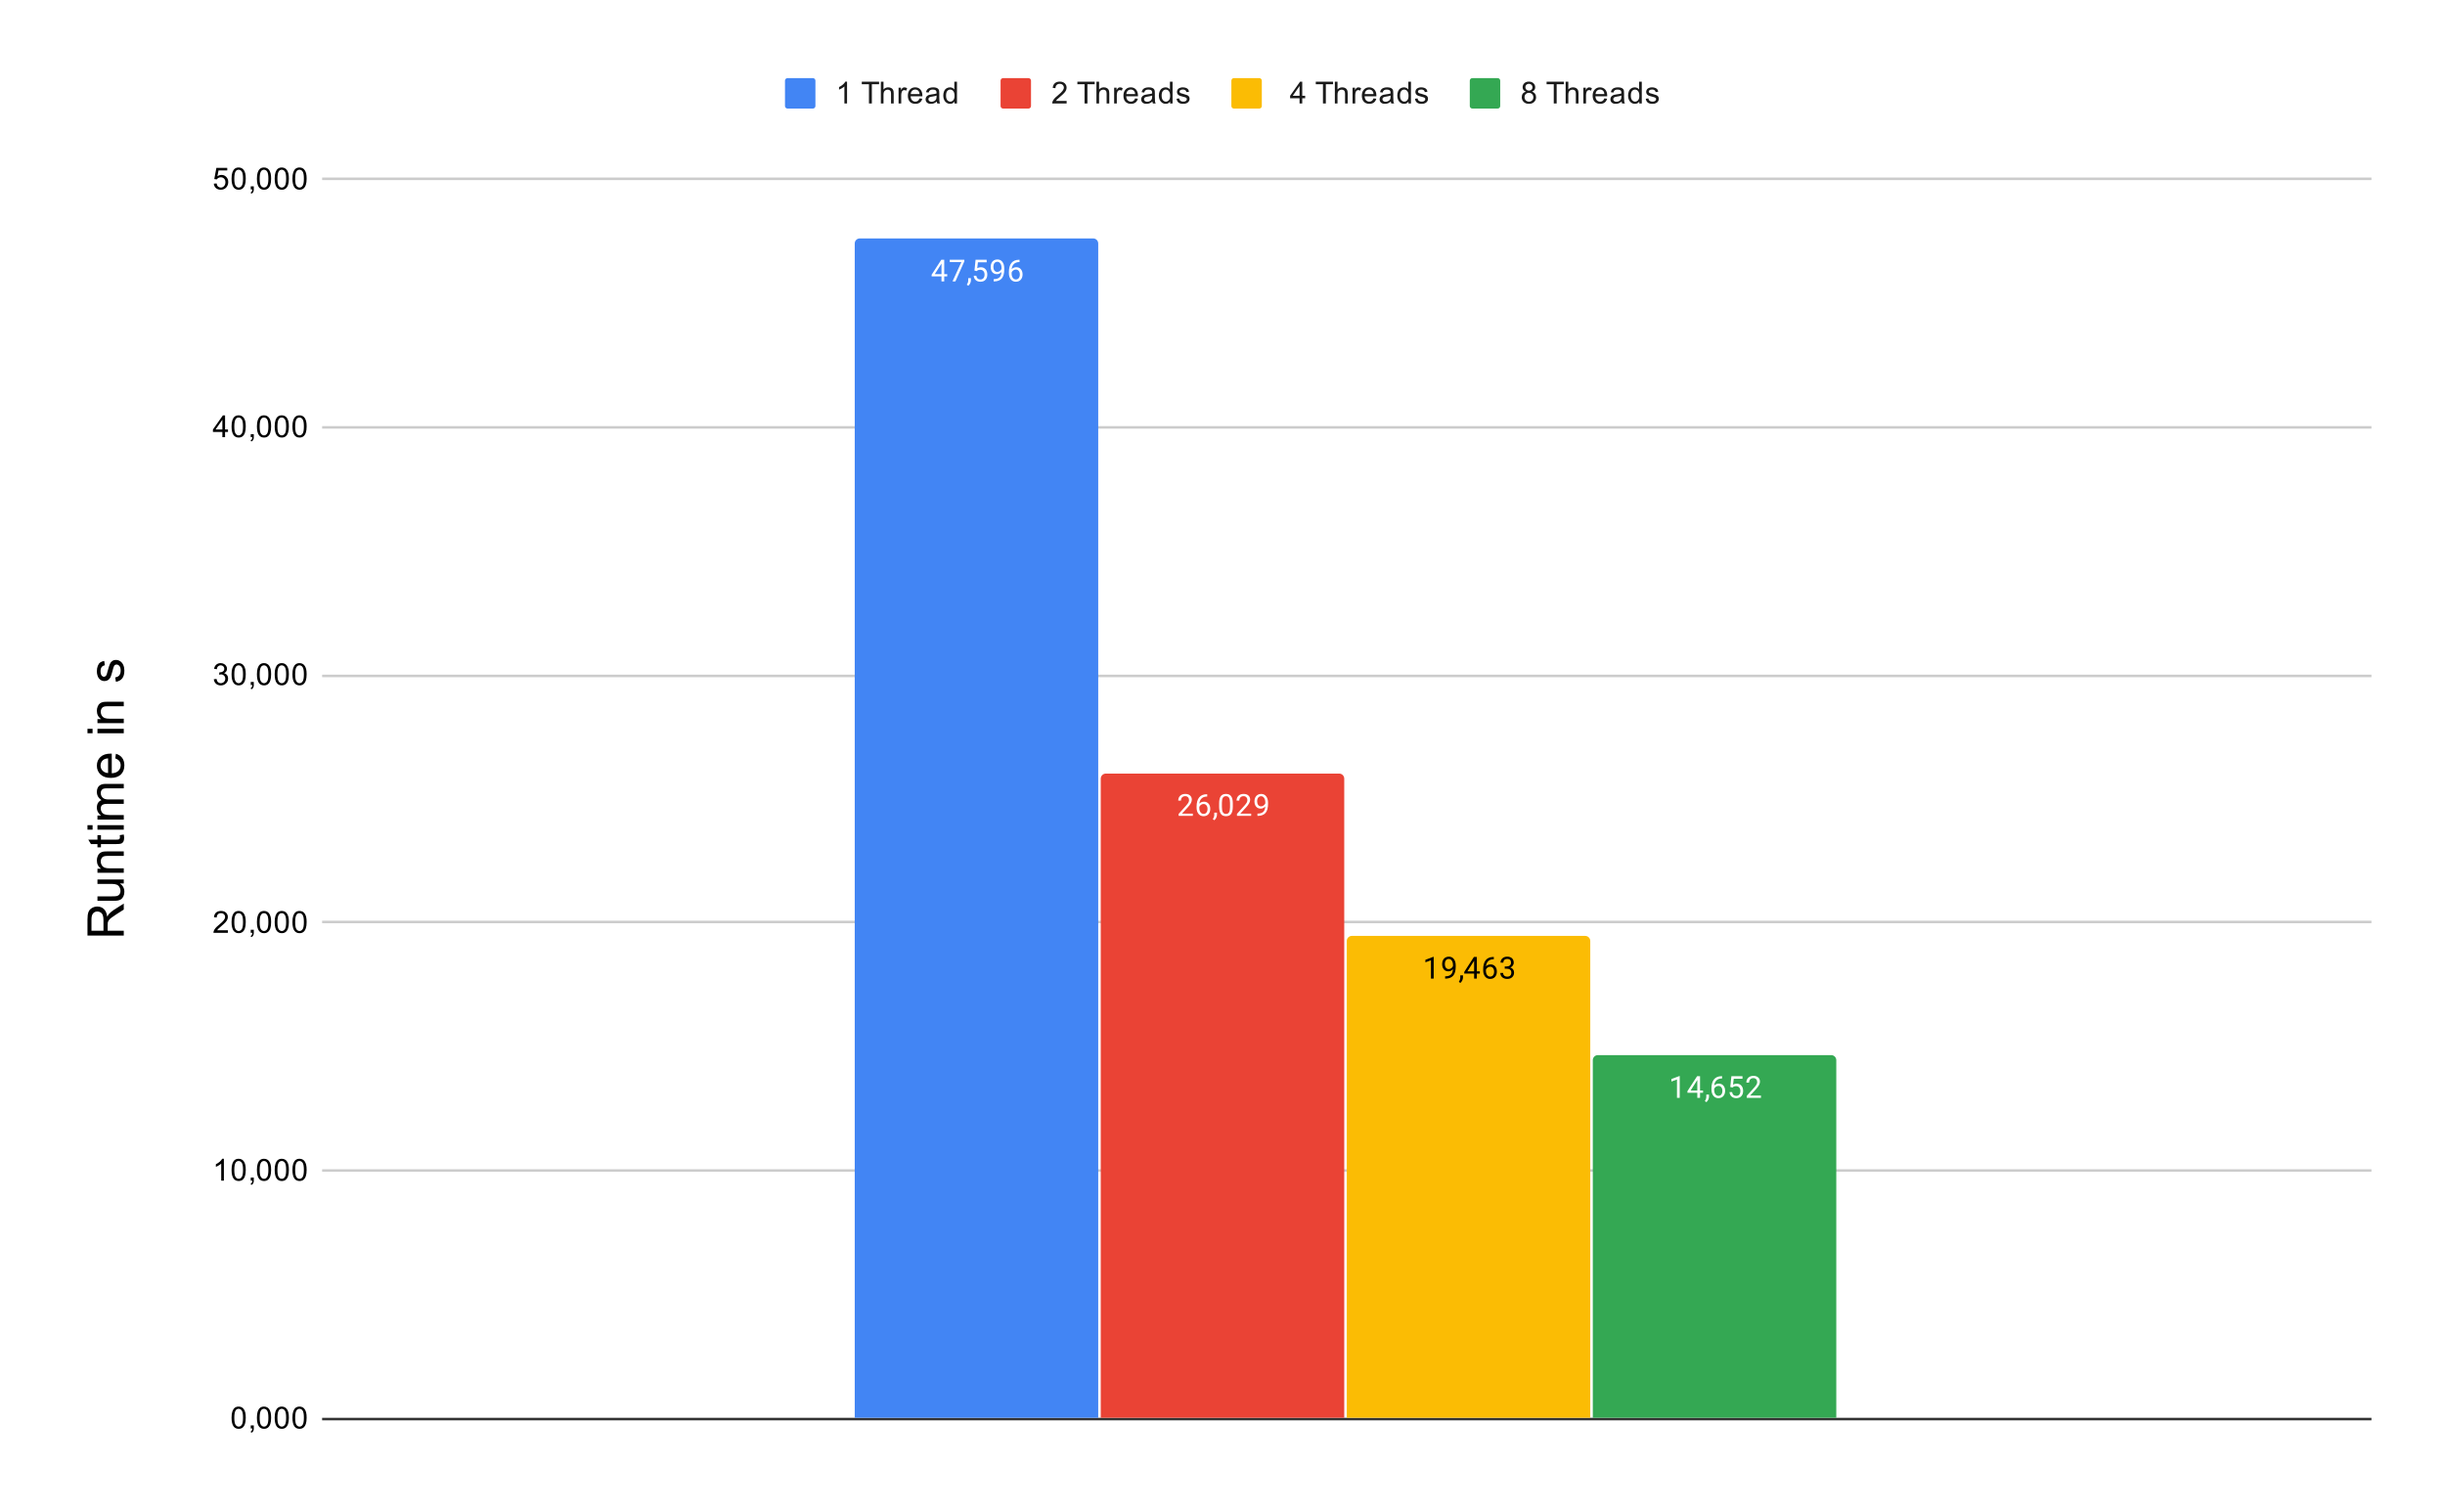<svg version="1.1" viewBox="0.0 0.0 964.0 596.0" fill="none" stroke="none" stroke-linecap="square" stroke-miterlimit="10" width="964" height="596" xmlns:xlink="http://www.w3.org/1999/xlink" xmlns="http://www.w3.org/2000/svg"><path fill="#ffffff" d="M0 0L964.0 0L964.0 596.0L0 596.0L0 0Z" fill-rule="nonzero"/><path stroke="#333333" stroke-width="1.0" stroke-linecap="butt" d="M127.5 559.5L934.5 559.5" fill-rule="nonzero"/><path stroke="#cccccc" stroke-width="1.0" stroke-linecap="butt" d="M127.5 461.5L934.5 461.5" fill-rule="nonzero"/><path stroke="#cccccc" stroke-width="1.0" stroke-linecap="butt" d="M127.5 363.5L934.5 363.5" fill-rule="nonzero"/><path stroke="#cccccc" stroke-width="1.0" stroke-linecap="butt" d="M127.5 266.5L934.5 266.5" fill-rule="nonzero"/><path stroke="#cccccc" stroke-width="1.0" stroke-linecap="butt" d="M127.5 168.5L934.5 168.5" fill-rule="nonzero"/><path stroke="#cccccc" stroke-width="1.0" stroke-linecap="butt" d="M127.5 70.5L934.5 70.5" fill-rule="nonzero"/><clipPath id="id_0"><path d="M127.8 70.667L934.2 70.667L934.2 559.2L127.8 559.2L127.8 70.667Z" clip-rule="nonzero"/></clipPath><path stroke="#000000" stroke-width="0.0" stroke-linecap="butt" stroke-opacity="0.0" clip-path="url(#id_0)" d="M433.0 559.0L337.0 559.0L337.0 96.0C337.0 94.895 337.895 94.0 339.0 94.0L431.0 94.0C432.105 94.0 433.0 94.895 433.0 96.0Z" fill-rule="nonzero"/><path fill="#4285f4" clip-path="url(#id_0)" d="M433.0 559.0L337.0 559.0L337.0 96.0C337.0 94.895 337.895 94.0 339.0 94.0L431.0 94.0C432.105 94.0 433.0 94.895 433.0 96.0Z" fill-rule="nonzero"/><path stroke="#000000" stroke-width="0.0" stroke-linecap="butt" stroke-opacity="0.0" clip-path="url(#id_0)" d="M530.0 559.0L434.0 559.0L434.0 307.0C434.0 305.895 434.895 305.0 436.0 305.0L528.0 305.0C529.105 305.0 530.0 305.895 530.0 307.0Z" fill-rule="nonzero"/><path fill="#ea4335" clip-path="url(#id_0)" d="M530.0 559.0L434.0 559.0L434.0 307.0C434.0 305.895 434.895 305.0 436.0 305.0L528.0 305.0C529.105 305.0 530.0 305.895 530.0 307.0Z" fill-rule="nonzero"/><path stroke="#000000" stroke-width="0.0" stroke-linecap="butt" stroke-opacity="0.0" clip-path="url(#id_0)" d="M627.0 559.0L531.0 559.0L531.0 371.0C531.0 369.895 531.895 369.0 533.0 369.0L625.0 369.0C626.105 369.0 627.0 369.895 627.0 371.0Z" fill-rule="nonzero"/><path fill="#fbbc04" clip-path="url(#id_0)" d="M627.0 559.0L531.0 559.0L531.0 371.0C531.0 369.895 531.895 369.0 533.0 369.0L625.0 369.0C626.105 369.0 627.0 369.895 627.0 371.0Z" fill-rule="nonzero"/><path stroke="#000000" stroke-width="0.0" stroke-linecap="butt" stroke-opacity="0.0" clip-path="url(#id_0)" d="M724.0 559.0L628.0 559.0L628.0 418.0C628.0 416.895 628.895 416.0 630.0 416.0L722.0 416.0C723.105 416.0 724.0 416.895 724.0 418.0Z" fill-rule="nonzero"/><path fill="#34a853" clip-path="url(#id_0)" d="M724.0 559.0L628.0 559.0L628.0 418.0C628.0 416.895 628.895 416.0 630.0 416.0L722.0 416.0C723.105 416.0 724.0 416.895 724.0 418.0Z" fill-rule="nonzero"/><path stroke="#4285f4" stroke-width="3.0" stroke-linejoin="round" stroke-linecap="round" d="M372.281 108.096L373.469 108.096L373.469 108.971L372.281 108.971L372.281 110.955L371.203 110.955L371.203 108.971L367.312 108.971L367.312 108.33L371.125 102.424L372.281 102.424L372.281 108.096ZM368.547 108.096L371.203 108.096L371.203 103.908L371.062 104.143L368.547 108.096ZM380.219 103.033L376.688 110.955L375.547 110.955L379.062 103.315L374.453 103.315L374.453 102.424L380.219 102.424L380.219 103.033ZM381.781 112.658L381.172 112.237Q381.719 111.471 381.75 110.643L381.75 109.674L382.812 109.674L382.812 110.518Q382.812 111.112 382.516 111.705Q382.219 112.299 381.781 112.658ZM384.203 106.674L384.641 102.424L389.016 102.424L389.016 103.424L385.562 103.424L385.297 105.752Q385.938 105.377 386.734 105.377Q387.891 105.377 388.578 106.158Q389.266 106.924 389.266 108.237Q389.266 109.549 388.547 110.315Q387.844 111.08 386.562 111.08Q385.438 111.08 384.719 110.455Q384.0 109.815 383.906 108.705L384.922 108.705Q385.031 109.44 385.453 109.815Q385.875 110.19 386.562 110.19Q387.312 110.19 387.75 109.674Q388.188 109.158 388.188 108.252Q388.188 107.393 387.719 106.877Q387.25 106.362 386.469 106.362Q385.766 106.362 385.359 106.658L385.078 106.893L384.203 106.674ZM394.859 107.205Q394.531 107.612 394.047 107.862Q393.578 108.096 393.016 108.096Q392.281 108.096 391.734 107.737Q391.188 107.377 390.891 106.721Q390.594 106.049 390.594 105.252Q390.594 104.408 390.906 103.721Q391.234 103.033 391.828 102.674Q392.438 102.299 393.234 102.299Q394.5 102.299 395.219 103.252Q395.953 104.205 395.953 105.83L395.953 106.143Q395.953 108.643 394.969 109.783Q393.984 110.924 392.0 110.955L391.781 110.955L391.781 110.049L392.016 110.049Q393.359 110.018 394.078 109.346Q394.797 108.674 394.859 107.205ZM393.188 107.205Q393.734 107.205 394.188 106.877Q394.656 106.533 394.875 106.049L394.875 105.612Q394.875 104.549 394.406 103.877Q393.938 103.205 393.234 103.205Q392.516 103.205 392.078 103.752Q391.656 104.299 391.656 105.205Q391.656 106.08 392.062 106.643Q392.484 107.205 393.188 107.205ZM401.969 102.424L401.969 103.33L401.766 103.33Q400.5 103.362 399.75 104.096Q399.0 104.815 398.875 106.127Q399.562 105.362 400.719 105.362Q401.828 105.362 402.5 106.143Q403.172 106.924 403.172 108.174Q403.172 109.487 402.453 110.283Q401.734 111.08 400.516 111.08Q399.297 111.08 398.531 110.143Q397.781 109.19 397.781 107.705L397.781 107.299Q397.781 104.94 398.781 103.69Q399.781 102.44 401.766 102.424L401.969 102.424ZM400.547 106.268Q399.984 106.268 399.516 106.596Q399.047 106.924 398.859 107.44L398.859 107.83Q398.859 108.893 399.328 109.533Q399.812 110.174 400.516 110.174Q401.25 110.174 401.672 109.643Q402.094 109.096 402.094 108.221Q402.094 107.346 401.672 106.815Q401.25 106.268 400.547 106.268Z" fill-rule="nonzero"/><path fill="#ffffff" d="M372.281 108.096L373.469 108.096L373.469 108.971L372.281 108.971L372.281 110.955L371.203 110.955L371.203 108.971L367.312 108.971L367.312 108.33L371.125 102.424L372.281 102.424L372.281 108.096ZM368.547 108.096L371.203 108.096L371.203 103.908L371.062 104.143L368.547 108.096ZM380.219 103.033L376.688 110.955L375.547 110.955L379.062 103.315L374.453 103.315L374.453 102.424L380.219 102.424L380.219 103.033ZM381.781 112.658L381.172 112.237Q381.719 111.471 381.75 110.643L381.75 109.674L382.812 109.674L382.812 110.518Q382.812 111.112 382.516 111.705Q382.219 112.299 381.781 112.658ZM384.203 106.674L384.641 102.424L389.016 102.424L389.016 103.424L385.562 103.424L385.297 105.752Q385.938 105.377 386.734 105.377Q387.891 105.377 388.578 106.158Q389.266 106.924 389.266 108.237Q389.266 109.549 388.547 110.315Q387.844 111.08 386.562 111.08Q385.438 111.08 384.719 110.455Q384.0 109.815 383.906 108.705L384.922 108.705Q385.031 109.44 385.453 109.815Q385.875 110.19 386.562 110.19Q387.312 110.19 387.75 109.674Q388.188 109.158 388.188 108.252Q388.188 107.393 387.719 106.877Q387.25 106.362 386.469 106.362Q385.766 106.362 385.359 106.658L385.078 106.893L384.203 106.674ZM394.859 107.205Q394.531 107.612 394.047 107.862Q393.578 108.096 393.016 108.096Q392.281 108.096 391.734 107.737Q391.188 107.377 390.891 106.721Q390.594 106.049 390.594 105.252Q390.594 104.408 390.906 103.721Q391.234 103.033 391.828 102.674Q392.438 102.299 393.234 102.299Q394.5 102.299 395.219 103.252Q395.953 104.205 395.953 105.83L395.953 106.143Q395.953 108.643 394.969 109.783Q393.984 110.924 392.0 110.955L391.781 110.955L391.781 110.049L392.016 110.049Q393.359 110.018 394.078 109.346Q394.797 108.674 394.859 107.205ZM393.188 107.205Q393.734 107.205 394.188 106.877Q394.656 106.533 394.875 106.049L394.875 105.612Q394.875 104.549 394.406 103.877Q393.938 103.205 393.234 103.205Q392.516 103.205 392.078 103.752Q391.656 104.299 391.656 105.205Q391.656 106.08 392.062 106.643Q392.484 107.205 393.188 107.205ZM401.969 102.424L401.969 103.33L401.766 103.33Q400.5 103.362 399.75 104.096Q399.0 104.815 398.875 106.127Q399.562 105.362 400.719 105.362Q401.828 105.362 402.5 106.143Q403.172 106.924 403.172 108.174Q403.172 109.487 402.453 110.283Q401.734 111.08 400.516 111.08Q399.297 111.08 398.531 110.143Q397.781 109.19 397.781 107.705L397.781 107.299Q397.781 104.94 398.781 103.69Q399.781 102.44 401.766 102.424L401.969 102.424ZM400.547 106.268Q399.984 106.268 399.516 106.596Q399.047 106.924 398.859 107.44L398.859 107.83Q398.859 108.893 399.328 109.533Q399.812 110.174 400.516 110.174Q401.25 110.174 401.672 109.643Q402.094 109.096 402.094 108.221Q402.094 107.346 401.672 106.815Q401.25 106.268 400.547 106.268Z" fill-rule="nonzero"/><path stroke="#ea4335" stroke-width="3.0" stroke-linejoin="round" stroke-linecap="round" d="M470.297 321.679L464.703 321.679L464.703 320.898L467.656 317.617Q468.312 316.867 468.562 316.414Q468.812 315.945 468.812 315.445Q468.812 314.773 468.406 314.351Q468.016 313.914 467.328 313.914Q466.531 313.914 466.078 314.382Q465.625 314.836 465.625 315.664L464.547 315.664Q464.547 314.476 465.297 313.757Q466.062 313.023 467.328 313.023Q468.531 313.023 469.219 313.648Q469.906 314.273 469.906 315.32Q469.906 316.57 468.297 318.32L466.016 320.789L470.297 320.789L470.297 321.679ZM475.969 313.148L475.969 314.054L475.766 314.054Q474.5 314.086 473.75 314.82Q473.0 315.539 472.875 316.851Q473.562 316.086 474.719 316.086Q475.828 316.086 476.5 316.867Q477.172 317.648 477.172 318.898Q477.172 320.211 476.453 321.007Q475.734 321.804 474.516 321.804Q473.297 321.804 472.531 320.867Q471.781 319.914 471.781 318.429L471.781 318.023Q471.781 315.664 472.781 314.414Q473.781 313.164 475.766 313.148L475.969 313.148ZM474.547 316.992Q473.984 316.992 473.516 317.32Q473.047 317.648 472.859 318.164L472.859 318.554Q472.859 319.617 473.328 320.257Q473.812 320.898 474.516 320.898Q475.25 320.898 475.672 320.367Q476.094 319.82 476.094 318.945Q476.094 318.07 475.672 317.539Q475.25 316.992 474.547 316.992ZM478.781 323.382L478.172 322.961Q478.719 322.195 478.75 321.367L478.75 320.398L479.812 320.398L479.812 321.242Q479.812 321.836 479.516 322.429Q479.219 323.023 478.781 323.382ZM486.062 318.039Q486.062 319.945 485.406 320.882Q484.766 321.804 483.375 321.804Q482.016 321.804 481.359 320.898Q480.703 319.992 480.672 318.179L480.672 316.742Q480.672 314.851 481.312 313.945Q481.969 313.023 483.359 313.023Q484.734 313.023 485.391 313.914Q486.047 314.789 486.062 316.632L486.062 318.039ZM484.969 316.554Q484.969 315.179 484.578 314.554Q484.203 313.914 483.359 313.914Q482.531 313.914 482.141 314.554Q481.766 315.179 481.766 316.476L481.766 318.211Q481.766 319.586 482.156 320.257Q482.562 320.914 483.375 320.914Q484.172 320.914 484.562 320.289Q484.953 319.664 484.969 318.336L484.969 316.554ZM493.297 321.679L487.703 321.679L487.703 320.898L490.656 317.617Q491.312 316.867 491.562 316.414Q491.812 315.945 491.812 315.445Q491.812 314.773 491.406 314.351Q491.016 313.914 490.328 313.914Q489.531 313.914 489.078 314.382Q488.625 314.836 488.625 315.664L487.547 315.664Q487.547 314.476 488.297 313.757Q489.062 313.023 490.328 313.023Q491.531 313.023 492.219 313.648Q492.906 314.273 492.906 315.32Q492.906 316.57 491.297 318.32L489.016 320.789L493.297 320.789L493.297 321.679ZM498.859 317.929Q498.531 318.336 498.047 318.586Q497.578 318.82 497.016 318.82Q496.281 318.82 495.734 318.461Q495.188 318.101 494.891 317.445Q494.594 316.773 494.594 315.976Q494.594 315.132 494.906 314.445Q495.234 313.757 495.828 313.398Q496.438 313.023 497.234 313.023Q498.5 313.023 499.219 313.976Q499.953 314.929 499.953 316.554L499.953 316.867Q499.953 319.367 498.969 320.507Q497.984 321.648 496.0 321.679L495.781 321.679L495.781 320.773L496.016 320.773Q497.359 320.742 498.078 320.07Q498.797 319.398 498.859 317.929ZM497.188 317.929Q497.734 317.929 498.188 317.601Q498.656 317.257 498.875 316.773L498.875 316.336Q498.875 315.273 498.406 314.601Q497.938 313.929 497.234 313.929Q496.516 313.929 496.078 314.476Q495.656 315.023 495.656 315.929Q495.656 316.804 496.062 317.367Q496.484 317.929 497.188 317.929Z" fill-rule="nonzero"/><path fill="#ffffff" d="M470.297 321.679L464.703 321.679L464.703 320.898L467.656 317.617Q468.312 316.867 468.562 316.414Q468.812 315.945 468.812 315.445Q468.812 314.773 468.406 314.351Q468.016 313.914 467.328 313.914Q466.531 313.914 466.078 314.382Q465.625 314.836 465.625 315.664L464.547 315.664Q464.547 314.476 465.297 313.757Q466.062 313.023 467.328 313.023Q468.531 313.023 469.219 313.648Q469.906 314.273 469.906 315.32Q469.906 316.57 468.297 318.32L466.016 320.789L470.297 320.789L470.297 321.679ZM475.969 313.148L475.969 314.054L475.766 314.054Q474.5 314.086 473.75 314.82Q473.0 315.539 472.875 316.851Q473.562 316.086 474.719 316.086Q475.828 316.086 476.5 316.867Q477.172 317.648 477.172 318.898Q477.172 320.211 476.453 321.007Q475.734 321.804 474.516 321.804Q473.297 321.804 472.531 320.867Q471.781 319.914 471.781 318.429L471.781 318.023Q471.781 315.664 472.781 314.414Q473.781 313.164 475.766 313.148L475.969 313.148ZM474.547 316.992Q473.984 316.992 473.516 317.32Q473.047 317.648 472.859 318.164L472.859 318.554Q472.859 319.617 473.328 320.257Q473.812 320.898 474.516 320.898Q475.25 320.898 475.672 320.367Q476.094 319.82 476.094 318.945Q476.094 318.07 475.672 317.539Q475.25 316.992 474.547 316.992ZM478.781 323.382L478.172 322.961Q478.719 322.195 478.75 321.367L478.75 320.398L479.812 320.398L479.812 321.242Q479.812 321.836 479.516 322.429Q479.219 323.023 478.781 323.382ZM486.062 318.039Q486.062 319.945 485.406 320.882Q484.766 321.804 483.375 321.804Q482.016 321.804 481.359 320.898Q480.703 319.992 480.672 318.179L480.672 316.742Q480.672 314.851 481.312 313.945Q481.969 313.023 483.359 313.023Q484.734 313.023 485.391 313.914Q486.047 314.789 486.062 316.632L486.062 318.039ZM484.969 316.554Q484.969 315.179 484.578 314.554Q484.203 313.914 483.359 313.914Q482.531 313.914 482.141 314.554Q481.766 315.179 481.766 316.476L481.766 318.211Q481.766 319.586 482.156 320.257Q482.562 320.914 483.375 320.914Q484.172 320.914 484.562 320.289Q484.953 319.664 484.969 318.336L484.969 316.554ZM493.297 321.679L487.703 321.679L487.703 320.898L490.656 317.617Q491.312 316.867 491.562 316.414Q491.812 315.945 491.812 315.445Q491.812 314.773 491.406 314.351Q491.016 313.914 490.328 313.914Q489.531 313.914 489.078 314.382Q488.625 314.836 488.625 315.664L487.547 315.664Q487.547 314.476 488.297 313.757Q489.062 313.023 490.328 313.023Q491.531 313.023 492.219 313.648Q492.906 314.273 492.906 315.32Q492.906 316.57 491.297 318.32L489.016 320.789L493.297 320.789L493.297 321.679ZM498.859 317.929Q498.531 318.336 498.047 318.586Q497.578 318.82 497.016 318.82Q496.281 318.82 495.734 318.461Q495.188 318.101 494.891 317.445Q494.594 316.773 494.594 315.976Q494.594 315.132 494.906 314.445Q495.234 313.757 495.828 313.398Q496.438 313.023 497.234 313.023Q498.5 313.023 499.219 313.976Q499.953 314.929 499.953 316.554L499.953 316.867Q499.953 319.367 498.969 320.507Q497.984 321.648 496.0 321.679L495.781 321.679L495.781 320.773L496.016 320.773Q497.359 320.742 498.078 320.07Q498.797 319.398 498.859 317.929ZM497.188 317.929Q497.734 317.929 498.188 317.601Q498.656 317.257 498.875 316.773L498.875 316.336Q498.875 315.273 498.406 314.601Q497.938 313.929 497.234 313.929Q496.516 313.929 496.078 314.476Q495.656 315.023 495.656 315.929Q495.656 316.804 496.062 317.367Q496.484 317.929 497.188 317.929Z" fill-rule="nonzero"/><path stroke="#fbbc04" stroke-width="3.0" stroke-linejoin="round" stroke-linecap="round" d="M565.266 385.834L564.188 385.834L564.188 378.615L562.0 379.412L562.0 378.427L565.109 377.255L565.266 377.255L565.266 385.834ZM572.859 382.084Q572.531 382.49 572.047 382.74Q571.578 382.974 571.016 382.974Q570.281 382.974 569.734 382.615Q569.188 382.255 568.891 381.599Q568.594 380.927 568.594 380.13Q568.594 379.287 568.906 378.599Q569.234 377.912 569.828 377.552Q570.438 377.177 571.234 377.177Q572.5 377.177 573.219 378.13Q573.953 379.084 573.953 380.709L573.953 381.021Q573.953 383.521 572.969 384.662Q571.984 385.802 570.0 385.834L569.781 385.834L569.781 384.927L570.016 384.927Q571.359 384.896 572.078 384.224Q572.797 383.552 572.859 382.084ZM571.188 382.084Q571.734 382.084 572.188 381.755Q572.656 381.412 572.875 380.927L572.875 380.49Q572.875 379.427 572.406 378.755Q571.938 378.084 571.234 378.084Q570.516 378.084 570.078 378.63Q569.656 379.177 569.656 380.084Q569.656 380.959 570.062 381.521Q570.484 382.084 571.188 382.084ZM575.781 387.537L575.172 387.115Q575.719 386.349 575.75 385.521L575.75 384.552L576.812 384.552L576.812 385.396Q576.812 385.99 576.516 386.584Q576.219 387.177 575.781 387.537ZM582.281 382.974L583.469 382.974L583.469 383.849L582.281 383.849L582.281 385.834L581.203 385.834L581.203 383.849L577.312 383.849L577.312 383.209L581.125 377.302L582.281 377.302L582.281 382.974ZM578.547 382.974L581.203 382.974L581.203 378.787L581.062 379.021L578.547 382.974ZM588.969 377.302L588.969 378.209L588.766 378.209Q587.5 378.24 586.75 378.974Q586.0 379.693 585.875 381.005Q586.562 380.24 587.719 380.24Q588.828 380.24 589.5 381.021Q590.172 381.802 590.172 383.052Q590.172 384.365 589.453 385.162Q588.734 385.959 587.516 385.959Q586.297 385.959 585.531 385.021Q584.781 384.068 584.781 382.584L584.781 382.177Q584.781 379.818 585.781 378.568Q586.781 377.318 588.766 377.302L588.969 377.302ZM587.547 381.146Q586.984 381.146 586.516 381.474Q586.047 381.802 585.859 382.318L585.859 382.709Q585.859 383.771 586.328 384.412Q586.812 385.052 587.516 385.052Q588.25 385.052 588.672 384.521Q589.094 383.974 589.094 383.099Q589.094 382.224 588.672 381.693Q588.25 381.146 587.547 381.146ZM593.281 381.037L594.094 381.037Q594.875 381.021 595.312 380.63Q595.75 380.24 595.75 379.568Q595.75 378.068 594.25 378.068Q593.547 378.068 593.125 378.474Q592.719 378.88 592.719 379.537L591.625 379.537Q591.625 378.521 592.359 377.849Q593.109 377.177 594.25 377.177Q595.453 377.177 596.141 377.818Q596.828 378.459 596.828 379.599Q596.828 380.162 596.469 380.677Q596.109 381.193 595.484 381.459Q596.188 381.677 596.562 382.193Q596.953 382.709 596.953 383.459Q596.953 384.599 596.203 385.287Q595.453 385.959 594.25 385.959Q593.062 385.959 592.297 385.302Q591.547 384.646 591.547 383.584L592.641 383.584Q592.641 384.255 593.078 384.662Q593.516 385.068 594.266 385.068Q595.047 385.068 595.453 384.662Q595.875 384.24 595.875 383.474Q595.875 382.74 595.422 382.349Q594.969 381.943 594.094 381.927L593.281 381.927L593.281 381.037Z" fill-rule="nonzero"/><path fill="#000000" d="M565.266 385.834L564.188 385.834L564.188 378.615L562.0 379.412L562.0 378.427L565.109 377.255L565.266 377.255L565.266 385.834ZM572.859 382.084Q572.531 382.49 572.047 382.74Q571.578 382.974 571.016 382.974Q570.281 382.974 569.734 382.615Q569.188 382.255 568.891 381.599Q568.594 380.927 568.594 380.13Q568.594 379.287 568.906 378.599Q569.234 377.912 569.828 377.552Q570.438 377.177 571.234 377.177Q572.5 377.177 573.219 378.13Q573.953 379.084 573.953 380.709L573.953 381.021Q573.953 383.521 572.969 384.662Q571.984 385.802 570.0 385.834L569.781 385.834L569.781 384.927L570.016 384.927Q571.359 384.896 572.078 384.224Q572.797 383.552 572.859 382.084ZM571.188 382.084Q571.734 382.084 572.188 381.755Q572.656 381.412 572.875 380.927L572.875 380.49Q572.875 379.427 572.406 378.755Q571.938 378.084 571.234 378.084Q570.516 378.084 570.078 378.63Q569.656 379.177 569.656 380.084Q569.656 380.959 570.062 381.521Q570.484 382.084 571.188 382.084ZM575.781 387.537L575.172 387.115Q575.719 386.349 575.75 385.521L575.75 384.552L576.812 384.552L576.812 385.396Q576.812 385.99 576.516 386.584Q576.219 387.177 575.781 387.537ZM582.281 382.974L583.469 382.974L583.469 383.849L582.281 383.849L582.281 385.834L581.203 385.834L581.203 383.849L577.312 383.849L577.312 383.209L581.125 377.302L582.281 377.302L582.281 382.974ZM578.547 382.974L581.203 382.974L581.203 378.787L581.062 379.021L578.547 382.974ZM588.969 377.302L588.969 378.209L588.766 378.209Q587.5 378.24 586.75 378.974Q586.0 379.693 585.875 381.005Q586.562 380.24 587.719 380.24Q588.828 380.24 589.5 381.021Q590.172 381.802 590.172 383.052Q590.172 384.365 589.453 385.162Q588.734 385.959 587.516 385.959Q586.297 385.959 585.531 385.021Q584.781 384.068 584.781 382.584L584.781 382.177Q584.781 379.818 585.781 378.568Q586.781 377.318 588.766 377.302L588.969 377.302ZM587.547 381.146Q586.984 381.146 586.516 381.474Q586.047 381.802 585.859 382.318L585.859 382.709Q585.859 383.771 586.328 384.412Q586.812 385.052 587.516 385.052Q588.25 385.052 588.672 384.521Q589.094 383.974 589.094 383.099Q589.094 382.224 588.672 381.693Q588.25 381.146 587.547 381.146ZM593.281 381.037L594.094 381.037Q594.875 381.021 595.312 380.63Q595.75 380.24 595.75 379.568Q595.75 378.068 594.25 378.068Q593.547 378.068 593.125 378.474Q592.719 378.88 592.719 379.537L591.625 379.537Q591.625 378.521 592.359 377.849Q593.109 377.177 594.25 377.177Q595.453 377.177 596.141 377.818Q596.828 378.459 596.828 379.599Q596.828 380.162 596.469 380.677Q596.109 381.193 595.484 381.459Q596.188 381.677 596.562 382.193Q596.953 382.709 596.953 383.459Q596.953 384.599 596.203 385.287Q595.453 385.959 594.25 385.959Q593.062 385.959 592.297 385.302Q591.547 384.646 591.547 383.584L592.641 383.584Q592.641 384.255 593.078 384.662Q593.516 385.068 594.266 385.068Q595.047 385.068 595.453 384.662Q595.875 384.24 595.875 383.474Q595.875 382.74 595.422 382.349Q594.969 381.943 594.094 381.927L593.281 381.927L593.281 381.037Z" fill-rule="nonzero"/><path stroke="#34a853" stroke-width="3.0" stroke-linejoin="round" stroke-linecap="round" d="M662.266 432.84L661.188 432.84L661.188 425.621L659.0 426.418L659.0 425.434L662.109 424.262L662.266 424.262L662.266 432.84ZM670.281 429.981L671.469 429.981L671.469 430.856L670.281 430.856L670.281 432.84L669.203 432.84L669.203 430.856L665.312 430.856L665.312 430.215L669.125 424.309L670.281 424.309L670.281 429.981ZM666.547 429.981L669.203 429.981L669.203 425.793L669.062 426.028L666.547 429.981ZM672.781 434.543L672.172 434.121Q672.719 433.356 672.75 432.528L672.75 431.559L673.812 431.559L673.812 432.403Q673.812 432.996 673.516 433.59Q673.219 434.184 672.781 434.543ZM678.969 424.309L678.969 425.215L678.766 425.215Q677.5 425.246 676.75 425.981Q676.0 426.7 675.875 428.012Q676.562 427.246 677.719 427.246Q678.828 427.246 679.5 428.028Q680.172 428.809 680.172 430.059Q680.172 431.371 679.453 432.168Q678.734 432.965 677.516 432.965Q676.297 432.965 675.531 432.028Q674.781 431.075 674.781 429.59L674.781 429.184Q674.781 426.825 675.781 425.575Q676.781 424.325 678.766 424.309L678.969 424.309ZM677.547 428.153Q676.984 428.153 676.516 428.481Q676.047 428.809 675.859 429.325L675.859 429.715Q675.859 430.778 676.328 431.418Q676.812 432.059 677.516 432.059Q678.25 432.059 678.672 431.528Q679.094 430.981 679.094 430.106Q679.094 429.231 678.672 428.7Q678.25 428.153 677.547 428.153ZM682.203 428.559L682.641 424.309L687.016 424.309L687.016 425.309L683.562 425.309L683.297 427.637Q683.938 427.262 684.734 427.262Q685.891 427.262 686.578 428.043Q687.266 428.809 687.266 430.121Q687.266 431.434 686.547 432.2Q685.844 432.965 684.562 432.965Q683.438 432.965 682.719 432.34Q682.0 431.7 681.906 430.59L682.922 430.59Q683.031 431.325 683.453 431.7Q683.875 432.075 684.562 432.075Q685.312 432.075 685.75 431.559Q686.188 431.043 686.188 430.137Q686.188 429.278 685.719 428.762Q685.25 428.246 684.469 428.246Q683.766 428.246 683.359 428.543L683.078 428.778L682.203 428.559ZM694.297 432.84L688.703 432.84L688.703 432.059L691.656 428.778Q692.312 428.028 692.562 427.575Q692.812 427.106 692.812 426.606Q692.812 425.934 692.406 425.512Q692.016 425.075 691.328 425.075Q690.531 425.075 690.078 425.543Q689.625 425.996 689.625 426.825L688.547 426.825Q688.547 425.637 689.297 424.918Q690.062 424.184 691.328 424.184Q692.531 424.184 693.219 424.809Q693.906 425.434 693.906 426.481Q693.906 427.731 692.297 429.481L690.016 431.95L694.297 431.95L694.297 432.84Z" fill-rule="nonzero"/><path fill="#ffffff" d="M662.266 432.84L661.188 432.84L661.188 425.621L659.0 426.418L659.0 425.434L662.109 424.262L662.266 424.262L662.266 432.84ZM670.281 429.981L671.469 429.981L671.469 430.856L670.281 430.856L670.281 432.84L669.203 432.84L669.203 430.856L665.312 430.856L665.312 430.215L669.125 424.309L670.281 424.309L670.281 429.981ZM666.547 429.981L669.203 429.981L669.203 425.793L669.062 426.028L666.547 429.981ZM672.781 434.543L672.172 434.121Q672.719 433.356 672.75 432.528L672.75 431.559L673.812 431.559L673.812 432.403Q673.812 432.996 673.516 433.59Q673.219 434.184 672.781 434.543ZM678.969 424.309L678.969 425.215L678.766 425.215Q677.5 425.246 676.75 425.981Q676.0 426.7 675.875 428.012Q676.562 427.246 677.719 427.246Q678.828 427.246 679.5 428.028Q680.172 428.809 680.172 430.059Q680.172 431.371 679.453 432.168Q678.734 432.965 677.516 432.965Q676.297 432.965 675.531 432.028Q674.781 431.075 674.781 429.59L674.781 429.184Q674.781 426.825 675.781 425.575Q676.781 424.325 678.766 424.309L678.969 424.309ZM677.547 428.153Q676.984 428.153 676.516 428.481Q676.047 428.809 675.859 429.325L675.859 429.715Q675.859 430.778 676.328 431.418Q676.812 432.059 677.516 432.059Q678.25 432.059 678.672 431.528Q679.094 430.981 679.094 430.106Q679.094 429.231 678.672 428.7Q678.25 428.153 677.547 428.153ZM682.203 428.559L682.641 424.309L687.016 424.309L687.016 425.309L683.562 425.309L683.297 427.637Q683.938 427.262 684.734 427.262Q685.891 427.262 686.578 428.043Q687.266 428.809 687.266 430.121Q687.266 431.434 686.547 432.2Q685.844 432.965 684.562 432.965Q683.438 432.965 682.719 432.34Q682.0 431.7 681.906 430.59L682.922 430.59Q683.031 431.325 683.453 431.7Q683.875 432.075 684.562 432.075Q685.312 432.075 685.75 431.559Q686.188 431.043 686.188 430.137Q686.188 429.278 685.719 428.762Q685.25 428.246 684.469 428.246Q683.766 428.246 683.359 428.543L683.078 428.778L682.203 428.559ZM694.297 432.84L688.703 432.84L688.703 432.059L691.656 428.778Q692.312 428.028 692.562 427.575Q692.812 427.106 692.812 426.606Q692.812 425.934 692.406 425.512Q692.016 425.075 691.328 425.075Q690.531 425.075 690.078 425.543Q689.625 425.996 689.625 426.825L688.547 426.825Q688.547 425.637 689.297 424.918Q690.062 424.184 691.328 424.184Q692.531 424.184 693.219 424.809Q693.906 425.434 693.906 426.481Q693.906 427.731 692.297 429.481L690.016 431.95L694.297 431.95L694.297 432.84Z" fill-rule="nonzero"/><path fill="#000000" d="M48.8 368.855L34.488 368.855L34.488 362.511Q34.488 360.605 34.878 359.605Q35.253 358.605 36.238 358.011Q37.206 357.418 38.394 357.418Q39.909 357.418 40.956 358.402Q42.003 359.386 42.284 361.449Q42.644 360.699 43.003 360.308Q43.753 359.48 44.909 358.73L48.8 356.246L48.8 358.621L45.816 360.527Q44.534 361.355 43.847 361.886Q43.159 362.418 42.894 362.855Q42.613 363.277 42.503 363.715Q42.441 364.043 42.441 364.761L42.441 366.965L48.8 366.965L48.8 368.855ZM40.8 366.965L40.8 362.886Q40.8 361.59 40.534 360.871Q40.269 360.136 39.675 359.761Q39.081 359.371 38.394 359.371Q37.378 359.371 36.722 360.105Q36.066 360.84 36.066 362.433L36.066 366.965L40.8 366.965ZM48.8 348.324L47.269 348.324Q49.034 349.527 49.034 351.605Q49.034 352.527 48.691 353.324Q48.331 354.121 47.8 354.511Q47.269 354.886 46.488 355.043Q45.972 355.152 44.847 355.152L38.425 355.152L38.425 353.402L44.175 353.402Q45.55 353.402 46.034 353.293Q46.722 353.121 47.128 352.59Q47.519 352.043 47.519 351.261Q47.519 350.465 47.113 349.777Q46.706 349.074 46.019 348.793Q45.316 348.496 43.988 348.496L38.425 348.496L38.425 346.746L48.8 346.746L48.8 348.324ZM48.8 344.121L38.425 344.121L38.425 342.527L39.909 342.527Q38.191 341.386 38.191 339.23Q38.191 338.293 38.534 337.511Q38.863 336.715 39.409 336.324Q39.956 335.933 40.706 335.777Q41.206 335.683 42.425 335.683L48.8 335.683L48.8 337.449L42.488 337.449Q41.409 337.449 40.878 337.652Q40.347 337.855 40.034 338.386Q39.722 338.902 39.722 339.605Q39.722 340.73 40.441 341.543Q41.144 342.355 43.128 342.355L48.8 342.355L48.8 344.121ZM47.222 329.277L48.784 329.027Q48.941 329.761 48.941 330.355Q48.941 331.308 48.644 331.84Q48.331 332.355 47.847 332.574Q47.347 332.793 45.769 332.793L39.8 332.793L39.8 334.074L38.425 334.074L38.425 332.793L35.863 332.793L34.8 331.043L38.425 331.043L38.425 329.277L39.8 329.277L39.8 331.043L45.863 331.043Q46.613 331.043 46.831 330.949Q47.034 330.855 47.175 330.652Q47.3 330.433 47.3 330.043Q47.3 329.761 47.222 329.277ZM36.503 327.105L34.488 327.105L34.488 325.34L36.503 325.34L36.503 327.105ZM48.8 327.105L38.425 327.105L38.425 325.34L48.8 325.34L48.8 327.105ZM48.8 323.121L38.425 323.121L38.425 321.543L39.878 321.543Q39.128 321.058 38.659 320.246Q38.191 319.433 38.191 318.402Q38.191 317.246 38.675 316.511Q39.144 315.777 40.003 315.465Q38.191 314.23 38.191 312.261Q38.191 310.715 39.05 309.886Q39.909 309.058 41.675 309.058L48.8 309.058L48.8 310.808L42.269 310.808Q41.206 310.808 40.753 310.98Q40.284 311.152 40.003 311.605Q39.722 312.043 39.722 312.652Q39.722 313.746 40.456 314.48Q41.175 315.199 42.769 315.199L48.8 315.199L48.8 316.949L42.066 316.949Q40.894 316.949 40.316 317.386Q39.722 317.808 39.722 318.793Q39.722 319.527 40.113 320.168Q40.503 320.793 41.253 321.074Q42.003 321.355 43.425 321.355L48.8 321.355L48.8 323.121ZM45.456 299.011L45.691 297.199Q47.269 297.621 48.159 298.793Q49.034 299.949 49.034 301.761Q49.034 304.027 47.644 305.371Q46.238 306.699 43.706 306.699Q41.081 306.699 39.644 305.355Q38.191 304.011 38.191 301.855Q38.191 299.777 39.613 298.465Q41.019 297.136 43.597 297.136Q43.753 297.136 44.066 297.152L44.066 304.886Q45.769 304.793 46.675 303.918Q47.581 303.043 47.581 301.746Q47.581 300.777 47.081 300.105Q46.566 299.418 45.456 299.011ZM42.613 304.793L42.613 298.996Q41.316 299.105 40.659 299.652Q39.644 300.496 39.644 301.84Q39.644 303.043 40.456 303.871Q41.253 304.699 42.613 304.793ZM36.503 289.105L34.488 289.105L34.488 287.34L36.503 287.34L36.503 289.105ZM48.8 289.105L38.425 289.105L38.425 287.34L48.8 287.34L48.8 289.105ZM48.8 285.121L38.425 285.121L38.425 283.527L39.909 283.527Q38.191 282.386 38.191 280.23Q38.191 279.293 38.534 278.511Q38.863 277.715 39.409 277.324Q39.956 276.933 40.706 276.777Q41.206 276.683 42.425 276.683L48.8 276.683L48.8 278.449L42.488 278.449Q41.409 278.449 40.878 278.652Q40.347 278.855 40.034 279.386Q39.722 279.902 39.722 280.605Q39.722 281.73 40.441 282.543Q41.144 283.355 43.128 283.355L48.8 283.355L48.8 285.121ZM45.706 268.824L45.425 267.074Q46.472 266.933 47.034 266.261Q47.581 265.59 47.581 264.386Q47.581 263.183 47.097 262.605Q46.597 262.011 45.941 262.011Q45.347 262.011 45.003 262.527Q44.769 262.886 44.409 264.324Q43.909 266.261 43.566 267.011Q43.206 267.746 42.581 268.136Q41.941 268.527 41.175 268.527Q40.488 268.527 39.894 268.215Q39.3 267.886 38.909 267.34Q38.613 266.933 38.409 266.23Q38.191 265.511 38.191 264.699Q38.191 263.48 38.55 262.558Q38.894 261.636 39.503 261.199Q40.097 260.761 41.097 260.59L41.331 262.308Q40.534 262.433 40.097 262.996Q39.644 263.558 39.644 264.574Q39.644 265.793 40.05 266.308Q40.441 266.824 40.972 266.824Q41.316 266.824 41.597 266.605Q41.878 266.402 42.066 265.933Q42.159 265.668 42.503 264.386Q43.003 262.511 43.331 261.777Q43.644 261.043 44.253 260.621Q44.847 260.199 45.753 260.199Q46.628 260.199 47.409 260.715Q48.191 261.23 48.613 262.199Q49.034 263.168 49.034 264.386Q49.034 266.402 48.191 267.465Q47.347 268.527 45.706 268.824Z" fill-rule="nonzero"/><path fill="#000000" d="M91.3 558.966Q91.3 557.434 91.612 556.513Q91.925 555.575 92.534 555.075Q93.159 554.575 94.097 554.575Q94.784 554.575 95.3 554.856Q95.831 555.138 96.175 555.669Q96.519 556.184 96.706 556.934Q96.894 557.684 96.894 558.966Q96.894 560.481 96.581 561.403Q96.284 562.325 95.659 562.841Q95.05 563.341 94.097 563.341Q92.862 563.341 92.144 562.45Q91.3 561.388 91.3 558.966ZM92.378 558.966Q92.378 561.075 92.878 561.778Q93.378 562.481 94.097 562.481Q94.831 562.481 95.316 561.778Q95.816 561.075 95.816 558.966Q95.816 556.841 95.316 556.153Q94.831 555.45 94.081 555.45Q93.362 555.45 92.925 556.059Q92.378 556.841 92.378 558.966ZM98.862 563.2L98.862 561.997L100.066 561.997L100.066 563.2Q100.066 563.856 99.831 564.263Q99.597 564.684 99.097 564.903L98.8 564.45Q99.128 564.309 99.284 564.013Q99.441 563.731 99.472 563.2L98.862 563.2ZM101.3 558.966Q101.3 557.434 101.612 556.513Q101.925 555.575 102.534 555.075Q103.159 554.575 104.097 554.575Q104.784 554.575 105.3 554.856Q105.831 555.138 106.175 555.669Q106.519 556.184 106.706 556.934Q106.894 557.684 106.894 558.966Q106.894 560.481 106.581 561.403Q106.284 562.325 105.659 562.841Q105.05 563.341 104.097 563.341Q102.862 563.341 102.144 562.45Q101.3 561.388 101.3 558.966ZM102.378 558.966Q102.378 561.075 102.878 561.778Q103.378 562.481 104.097 562.481Q104.831 562.481 105.316 561.778Q105.816 561.075 105.816 558.966Q105.816 556.841 105.316 556.153Q104.831 555.45 104.081 555.45Q103.362 555.45 102.925 556.059Q102.378 556.841 102.378 558.966ZM108.3 558.966Q108.3 557.434 108.612 556.513Q108.925 555.575 109.534 555.075Q110.159 554.575 111.097 554.575Q111.784 554.575 112.3 554.856Q112.831 555.138 113.175 555.669Q113.519 556.184 113.706 556.934Q113.894 557.684 113.894 558.966Q113.894 560.481 113.581 561.403Q113.284 562.325 112.659 562.841Q112.05 563.341 111.097 563.341Q109.862 563.341 109.144 562.45Q108.3 561.388 108.3 558.966ZM109.378 558.966Q109.378 561.075 109.878 561.778Q110.378 562.481 111.097 562.481Q111.831 562.481 112.316 561.778Q112.816 561.075 112.816 558.966Q112.816 556.841 112.316 556.153Q111.831 555.45 111.081 555.45Q110.362 555.45 109.925 556.059Q109.378 556.841 109.378 558.966ZM115.3 558.966Q115.3 557.434 115.612 556.513Q115.925 555.575 116.534 555.075Q117.159 554.575 118.097 554.575Q118.784 554.575 119.3 554.856Q119.831 555.138 120.175 555.669Q120.519 556.184 120.706 556.934Q120.894 557.684 120.894 558.966Q120.894 560.481 120.581 561.403Q120.284 562.325 119.659 562.841Q119.05 563.341 118.097 563.341Q116.862 563.341 116.144 562.45Q115.3 561.388 115.3 558.966ZM116.378 558.966Q116.378 561.075 116.878 561.778Q117.378 562.481 118.097 562.481Q118.831 562.481 119.316 561.778Q119.816 561.075 119.816 558.966Q119.816 556.841 119.316 556.153Q118.831 555.45 118.081 555.45Q117.362 555.45 116.925 556.059Q116.378 556.841 116.378 558.966Z" fill-rule="nonzero"/><path fill="#000000" d="M88.269 465.493L87.222 465.493L87.222 458.775Q86.831 459.134 86.206 459.509Q85.597 459.868 85.112 460.04L85.112 459.025Q85.987 458.603 86.644 458.025Q87.316 457.431 87.597 456.868L88.269 456.868L88.269 465.493ZM91.3 461.259Q91.3 459.728 91.612 458.806Q91.925 457.868 92.534 457.368Q93.159 456.868 94.097 456.868Q94.784 456.868 95.3 457.15Q95.831 457.431 96.175 457.962Q96.519 458.478 96.706 459.228Q96.894 459.978 96.894 461.259Q96.894 462.775 96.581 463.696Q96.284 464.618 95.659 465.134Q95.05 465.634 94.097 465.634Q92.862 465.634 92.144 464.743Q91.3 463.681 91.3 461.259ZM92.378 461.259Q92.378 463.368 92.878 464.071Q93.378 464.775 94.097 464.775Q94.831 464.775 95.316 464.071Q95.816 463.368 95.816 461.259Q95.816 459.134 95.316 458.446Q94.831 457.743 94.081 457.743Q93.362 457.743 92.925 458.353Q92.378 459.134 92.378 461.259ZM98.862 465.493L98.862 464.29L100.066 464.29L100.066 465.493Q100.066 466.15 99.831 466.556Q99.597 466.978 99.097 467.196L98.8 466.743Q99.128 466.603 99.284 466.306Q99.441 466.025 99.472 465.493L98.862 465.493ZM101.3 461.259Q101.3 459.728 101.612 458.806Q101.925 457.868 102.534 457.368Q103.159 456.868 104.097 456.868Q104.784 456.868 105.3 457.15Q105.831 457.431 106.175 457.962Q106.519 458.478 106.706 459.228Q106.894 459.978 106.894 461.259Q106.894 462.775 106.581 463.696Q106.284 464.618 105.659 465.134Q105.05 465.634 104.097 465.634Q102.862 465.634 102.144 464.743Q101.3 463.681 101.3 461.259ZM102.378 461.259Q102.378 463.368 102.878 464.071Q103.378 464.775 104.097 464.775Q104.831 464.775 105.316 464.071Q105.816 463.368 105.816 461.259Q105.816 459.134 105.316 458.446Q104.831 457.743 104.081 457.743Q103.362 457.743 102.925 458.353Q102.378 459.134 102.378 461.259ZM108.3 461.259Q108.3 459.728 108.612 458.806Q108.925 457.868 109.534 457.368Q110.159 456.868 111.097 456.868Q111.784 456.868 112.3 457.15Q112.831 457.431 113.175 457.962Q113.519 458.478 113.706 459.228Q113.894 459.978 113.894 461.259Q113.894 462.775 113.581 463.696Q113.284 464.618 112.659 465.134Q112.05 465.634 111.097 465.634Q109.862 465.634 109.144 464.743Q108.3 463.681 108.3 461.259ZM109.378 461.259Q109.378 463.368 109.878 464.071Q110.378 464.775 111.097 464.775Q111.831 464.775 112.316 464.071Q112.816 463.368 112.816 461.259Q112.816 459.134 112.316 458.446Q111.831 457.743 111.081 457.743Q110.362 457.743 109.925 458.353Q109.378 459.134 109.378 461.259ZM115.3 461.259Q115.3 459.728 115.612 458.806Q115.925 457.868 116.534 457.368Q117.159 456.868 118.097 456.868Q118.784 456.868 119.3 457.15Q119.831 457.431 120.175 457.962Q120.519 458.478 120.706 459.228Q120.894 459.978 120.894 461.259Q120.894 462.775 120.581 463.696Q120.284 464.618 119.659 465.134Q119.05 465.634 118.097 465.634Q116.862 465.634 116.144 464.743Q115.3 463.681 115.3 461.259ZM116.378 461.259Q116.378 463.368 116.878 464.071Q117.378 464.775 118.097 464.775Q118.831 464.775 119.316 464.071Q119.816 463.368 119.816 461.259Q119.816 459.134 119.316 458.446Q118.831 457.743 118.081 457.743Q117.362 457.743 116.925 458.353Q116.378 459.134 116.378 461.259Z" fill-rule="nonzero"/><path fill="#000000" d="M89.847 366.771L89.847 367.787L84.159 367.787Q84.159 367.412 84.284 367.052Q84.503 366.474 84.972 365.912Q85.456 365.349 86.362 364.615Q87.769 363.459 88.253 362.787Q88.753 362.115 88.753 361.521Q88.753 360.896 88.3 360.474Q87.847 360.037 87.128 360.037Q86.362 360.037 85.909 360.49Q85.456 360.943 85.441 361.755L84.362 361.646Q84.472 360.427 85.191 359.802Q85.925 359.162 87.159 359.162Q88.394 359.162 89.112 359.849Q89.831 360.537 89.831 361.552Q89.831 362.068 89.612 362.568Q89.409 363.052 88.909 363.615Q88.425 364.162 87.3 365.115Q86.347 365.912 86.066 366.209Q85.8 366.49 85.628 366.771L89.847 366.771ZM91.3 363.552Q91.3 362.021 91.612 361.099Q91.925 360.162 92.534 359.662Q93.159 359.162 94.097 359.162Q94.784 359.162 95.3 359.443Q95.831 359.724 96.175 360.255Q96.519 360.771 96.706 361.521Q96.894 362.271 96.894 363.552Q96.894 365.068 96.581 365.99Q96.284 366.912 95.659 367.427Q95.05 367.927 94.097 367.927Q92.862 367.927 92.144 367.037Q91.3 365.974 91.3 363.552ZM92.378 363.552Q92.378 365.662 92.878 366.365Q93.378 367.068 94.097 367.068Q94.831 367.068 95.316 366.365Q95.816 365.662 95.816 363.552Q95.816 361.427 95.316 360.74Q94.831 360.037 94.081 360.037Q93.362 360.037 92.925 360.646Q92.378 361.427 92.378 363.552ZM98.862 367.787L98.862 366.584L100.066 366.584L100.066 367.787Q100.066 368.443 99.831 368.849Q99.597 369.271 99.097 369.49L98.8 369.037Q99.128 368.896 99.284 368.599Q99.441 368.318 99.472 367.787L98.862 367.787ZM101.3 363.552Q101.3 362.021 101.612 361.099Q101.925 360.162 102.534 359.662Q103.159 359.162 104.097 359.162Q104.784 359.162 105.3 359.443Q105.831 359.724 106.175 360.255Q106.519 360.771 106.706 361.521Q106.894 362.271 106.894 363.552Q106.894 365.068 106.581 365.99Q106.284 366.912 105.659 367.427Q105.05 367.927 104.097 367.927Q102.862 367.927 102.144 367.037Q101.3 365.974 101.3 363.552ZM102.378 363.552Q102.378 365.662 102.878 366.365Q103.378 367.068 104.097 367.068Q104.831 367.068 105.316 366.365Q105.816 365.662 105.816 363.552Q105.816 361.427 105.316 360.74Q104.831 360.037 104.081 360.037Q103.362 360.037 102.925 360.646Q102.378 361.427 102.378 363.552ZM108.3 363.552Q108.3 362.021 108.612 361.099Q108.925 360.162 109.534 359.662Q110.159 359.162 111.097 359.162Q111.784 359.162 112.3 359.443Q112.831 359.724 113.175 360.255Q113.519 360.771 113.706 361.521Q113.894 362.271 113.894 363.552Q113.894 365.068 113.581 365.99Q113.284 366.912 112.659 367.427Q112.05 367.927 111.097 367.927Q109.862 367.927 109.144 367.037Q108.3 365.974 108.3 363.552ZM109.378 363.552Q109.378 365.662 109.878 366.365Q110.378 367.068 111.097 367.068Q111.831 367.068 112.316 366.365Q112.816 365.662 112.816 363.552Q112.816 361.427 112.316 360.74Q111.831 360.037 111.081 360.037Q110.362 360.037 109.925 360.646Q109.378 361.427 109.378 363.552ZM115.3 363.552Q115.3 362.021 115.612 361.099Q115.925 360.162 116.534 359.662Q117.159 359.162 118.097 359.162Q118.784 359.162 119.3 359.443Q119.831 359.724 120.175 360.255Q120.519 360.771 120.706 361.521Q120.894 362.271 120.894 363.552Q120.894 365.068 120.581 365.99Q120.284 366.912 119.659 367.427Q119.05 367.927 118.097 367.927Q116.862 367.927 116.144 367.037Q115.3 365.974 115.3 363.552ZM116.378 363.552Q116.378 365.662 116.878 366.365Q117.378 367.068 118.097 367.068Q118.831 367.068 119.316 366.365Q119.816 365.662 119.816 363.552Q119.816 361.427 119.316 360.74Q118.831 360.037 118.081 360.037Q117.362 360.037 116.925 360.646Q116.378 361.427 116.378 363.552Z" fill-rule="nonzero"/><path fill="#000000" d="M84.3 267.814L85.362 267.674Q85.534 268.564 85.972 268.971Q86.409 269.361 87.034 269.361Q87.784 269.361 88.3 268.846Q88.816 268.33 88.816 267.564Q88.816 266.846 88.331 266.377Q87.862 265.892 87.128 265.892Q86.831 265.892 86.378 266.017L86.503 265.08Q86.612 265.096 86.675 265.096Q87.347 265.096 87.878 264.752Q88.425 264.392 88.425 263.658Q88.425 263.08 88.034 262.705Q87.644 262.314 87.019 262.314Q86.409 262.314 85.987 262.705Q85.581 263.096 85.472 263.861L84.409 263.674Q84.597 262.627 85.284 262.049Q85.972 261.455 86.987 261.455Q87.691 261.455 88.284 261.767Q88.878 262.064 89.191 262.58Q89.503 263.096 89.503 263.689Q89.503 264.236 89.206 264.705Q88.909 265.158 88.331 265.424Q89.081 265.596 89.503 266.158Q89.925 266.705 89.925 267.549Q89.925 268.674 89.097 269.455Q88.284 270.236 87.034 270.236Q85.909 270.236 85.159 269.564Q84.409 268.877 84.3 267.814ZM91.3 265.846Q91.3 264.314 91.612 263.392Q91.925 262.455 92.534 261.955Q93.159 261.455 94.097 261.455Q94.784 261.455 95.3 261.736Q95.831 262.017 96.175 262.549Q96.519 263.064 96.706 263.814Q96.894 264.564 96.894 265.846Q96.894 267.361 96.581 268.283Q96.284 269.205 95.659 269.721Q95.05 270.221 94.097 270.221Q92.862 270.221 92.144 269.33Q91.3 268.267 91.3 265.846ZM92.378 265.846Q92.378 267.955 92.878 268.658Q93.378 269.361 94.097 269.361Q94.831 269.361 95.316 268.658Q95.816 267.955 95.816 265.846Q95.816 263.721 95.316 263.033Q94.831 262.33 94.081 262.33Q93.362 262.33 92.925 262.939Q92.378 263.721 92.378 265.846ZM98.862 270.08L98.862 268.877L100.066 268.877L100.066 270.08Q100.066 270.736 99.831 271.142Q99.597 271.564 99.097 271.783L98.8 271.33Q99.128 271.189 99.284 270.892Q99.441 270.611 99.472 270.08L98.862 270.08ZM101.3 265.846Q101.3 264.314 101.612 263.392Q101.925 262.455 102.534 261.955Q103.159 261.455 104.097 261.455Q104.784 261.455 105.3 261.736Q105.831 262.017 106.175 262.549Q106.519 263.064 106.706 263.814Q106.894 264.564 106.894 265.846Q106.894 267.361 106.581 268.283Q106.284 269.205 105.659 269.721Q105.05 270.221 104.097 270.221Q102.862 270.221 102.144 269.33Q101.3 268.267 101.3 265.846ZM102.378 265.846Q102.378 267.955 102.878 268.658Q103.378 269.361 104.097 269.361Q104.831 269.361 105.316 268.658Q105.816 267.955 105.816 265.846Q105.816 263.721 105.316 263.033Q104.831 262.33 104.081 262.33Q103.362 262.33 102.925 262.939Q102.378 263.721 102.378 265.846ZM108.3 265.846Q108.3 264.314 108.612 263.392Q108.925 262.455 109.534 261.955Q110.159 261.455 111.097 261.455Q111.784 261.455 112.3 261.736Q112.831 262.017 113.175 262.549Q113.519 263.064 113.706 263.814Q113.894 264.564 113.894 265.846Q113.894 267.361 113.581 268.283Q113.284 269.205 112.659 269.721Q112.05 270.221 111.097 270.221Q109.862 270.221 109.144 269.33Q108.3 268.267 108.3 265.846ZM109.378 265.846Q109.378 267.955 109.878 268.658Q110.378 269.361 111.097 269.361Q111.831 269.361 112.316 268.658Q112.816 267.955 112.816 265.846Q112.816 263.721 112.316 263.033Q111.831 262.33 111.081 262.33Q110.362 262.33 109.925 262.939Q109.378 263.721 109.378 265.846ZM115.3 265.846Q115.3 264.314 115.612 263.392Q115.925 262.455 116.534 261.955Q117.159 261.455 118.097 261.455Q118.784 261.455 119.3 261.736Q119.831 262.017 120.175 262.549Q120.519 263.064 120.706 263.814Q120.894 264.564 120.894 265.846Q120.894 267.361 120.581 268.283Q120.284 269.205 119.659 269.721Q119.05 270.221 118.097 270.221Q116.862 270.221 116.144 269.33Q115.3 268.267 115.3 265.846ZM116.378 265.846Q116.378 267.955 116.878 268.658Q117.378 269.361 118.097 269.361Q118.831 269.361 119.316 268.658Q119.816 267.955 119.816 265.846Q119.816 263.721 119.316 263.033Q118.831 262.33 118.081 262.33Q117.362 262.33 116.925 262.939Q116.378 263.721 116.378 265.846Z" fill-rule="nonzero"/><path fill="#000000" d="M87.675 172.373L87.675 170.311L83.956 170.311L83.956 169.342L87.878 163.78L88.737 163.78L88.737 169.342L89.894 169.342L89.894 170.311L88.737 170.311L88.737 172.373L87.675 172.373ZM87.675 169.342L87.675 165.483L84.987 169.342L87.675 169.342ZM91.3 168.139Q91.3 166.608 91.612 165.686Q91.925 164.748 92.534 164.248Q93.159 163.748 94.097 163.748Q94.784 163.748 95.3 164.03Q95.831 164.311 96.175 164.842Q96.519 165.358 96.706 166.108Q96.894 166.858 96.894 168.139Q96.894 169.655 96.581 170.576Q96.284 171.498 95.659 172.014Q95.05 172.514 94.097 172.514Q92.862 172.514 92.144 171.623Q91.3 170.561 91.3 168.139ZM92.378 168.139Q92.378 170.248 92.878 170.951Q93.378 171.655 94.097 171.655Q94.831 171.655 95.316 170.951Q95.816 170.248 95.816 168.139Q95.816 166.014 95.316 165.326Q94.831 164.623 94.081 164.623Q93.362 164.623 92.925 165.233Q92.378 166.014 92.378 168.139ZM98.862 172.373L98.862 171.17L100.066 171.17L100.066 172.373Q100.066 173.03 99.831 173.436Q99.597 173.858 99.097 174.076L98.8 173.623Q99.128 173.483 99.284 173.186Q99.441 172.905 99.472 172.373L98.862 172.373ZM101.3 168.139Q101.3 166.608 101.612 165.686Q101.925 164.748 102.534 164.248Q103.159 163.748 104.097 163.748Q104.784 163.748 105.3 164.03Q105.831 164.311 106.175 164.842Q106.519 165.358 106.706 166.108Q106.894 166.858 106.894 168.139Q106.894 169.655 106.581 170.576Q106.284 171.498 105.659 172.014Q105.05 172.514 104.097 172.514Q102.862 172.514 102.144 171.623Q101.3 170.561 101.3 168.139ZM102.378 168.139Q102.378 170.248 102.878 170.951Q103.378 171.655 104.097 171.655Q104.831 171.655 105.316 170.951Q105.816 170.248 105.816 168.139Q105.816 166.014 105.316 165.326Q104.831 164.623 104.081 164.623Q103.362 164.623 102.925 165.233Q102.378 166.014 102.378 168.139ZM108.3 168.139Q108.3 166.608 108.612 165.686Q108.925 164.748 109.534 164.248Q110.159 163.748 111.097 163.748Q111.784 163.748 112.3 164.03Q112.831 164.311 113.175 164.842Q113.519 165.358 113.706 166.108Q113.894 166.858 113.894 168.139Q113.894 169.655 113.581 170.576Q113.284 171.498 112.659 172.014Q112.05 172.514 111.097 172.514Q109.862 172.514 109.144 171.623Q108.3 170.561 108.3 168.139ZM109.378 168.139Q109.378 170.248 109.878 170.951Q110.378 171.655 111.097 171.655Q111.831 171.655 112.316 170.951Q112.816 170.248 112.816 168.139Q112.816 166.014 112.316 165.326Q111.831 164.623 111.081 164.623Q110.362 164.623 109.925 165.233Q109.378 166.014 109.378 168.139ZM115.3 168.139Q115.3 166.608 115.612 165.686Q115.925 164.748 116.534 164.248Q117.159 163.748 118.097 163.748Q118.784 163.748 119.3 164.03Q119.831 164.311 120.175 164.842Q120.519 165.358 120.706 166.108Q120.894 166.858 120.894 168.139Q120.894 169.655 120.581 170.576Q120.284 171.498 119.659 172.014Q119.05 172.514 118.097 172.514Q116.862 172.514 116.144 171.623Q115.3 170.561 115.3 168.139ZM116.378 168.139Q116.378 170.248 116.878 170.951Q117.378 171.655 118.097 171.655Q118.831 171.655 119.316 170.951Q119.816 170.248 119.816 168.139Q119.816 166.014 119.316 165.326Q118.831 164.623 118.081 164.623Q117.362 164.623 116.925 165.233Q116.378 166.014 116.378 168.139Z" fill-rule="nonzero"/><path fill="#000000" d="M84.3 72.417L85.409 72.323Q85.534 73.135 85.972 73.542Q86.425 73.948 87.066 73.948Q87.816 73.948 88.347 73.37Q88.878 72.792 88.878 71.854Q88.878 70.948 88.362 70.432Q87.862 69.901 87.034 69.901Q86.534 69.901 86.112 70.135Q85.706 70.37 85.472 70.729L84.487 70.604L85.316 66.198L89.597 66.198L89.597 67.198L86.159 67.198L85.706 69.51Q86.472 68.964 87.316 68.964Q88.441 68.964 89.206 69.745Q89.987 70.526 89.987 71.76Q89.987 72.917 89.316 73.776Q88.487 74.807 87.066 74.807Q85.894 74.807 85.144 74.151Q84.409 73.495 84.3 72.417ZM91.3 70.432Q91.3 68.901 91.612 67.979Q91.925 67.042 92.534 66.542Q93.159 66.042 94.097 66.042Q94.784 66.042 95.3 66.323Q95.831 66.604 96.175 67.135Q96.519 67.651 96.706 68.401Q96.894 69.151 96.894 70.432Q96.894 71.948 96.581 72.87Q96.284 73.792 95.659 74.307Q95.05 74.807 94.097 74.807Q92.862 74.807 92.144 73.917Q91.3 72.854 91.3 70.432ZM92.378 70.432Q92.378 72.542 92.878 73.245Q93.378 73.948 94.097 73.948Q94.831 73.948 95.316 73.245Q95.816 72.542 95.816 70.432Q95.816 68.307 95.316 67.62Q94.831 66.917 94.081 66.917Q93.362 66.917 92.925 67.526Q92.378 68.307 92.378 70.432ZM98.862 74.667L98.862 73.464L100.066 73.464L100.066 74.667Q100.066 75.323 99.831 75.729Q99.597 76.151 99.097 76.37L98.8 75.917Q99.128 75.776 99.284 75.479Q99.441 75.198 99.472 74.667L98.862 74.667ZM101.3 70.432Q101.3 68.901 101.612 67.979Q101.925 67.042 102.534 66.542Q103.159 66.042 104.097 66.042Q104.784 66.042 105.3 66.323Q105.831 66.604 106.175 67.135Q106.519 67.651 106.706 68.401Q106.894 69.151 106.894 70.432Q106.894 71.948 106.581 72.87Q106.284 73.792 105.659 74.307Q105.05 74.807 104.097 74.807Q102.862 74.807 102.144 73.917Q101.3 72.854 101.3 70.432ZM102.378 70.432Q102.378 72.542 102.878 73.245Q103.378 73.948 104.097 73.948Q104.831 73.948 105.316 73.245Q105.816 72.542 105.816 70.432Q105.816 68.307 105.316 67.62Q104.831 66.917 104.081 66.917Q103.362 66.917 102.925 67.526Q102.378 68.307 102.378 70.432ZM108.3 70.432Q108.3 68.901 108.612 67.979Q108.925 67.042 109.534 66.542Q110.159 66.042 111.097 66.042Q111.784 66.042 112.3 66.323Q112.831 66.604 113.175 67.135Q113.519 67.651 113.706 68.401Q113.894 69.151 113.894 70.432Q113.894 71.948 113.581 72.87Q113.284 73.792 112.659 74.307Q112.05 74.807 111.097 74.807Q109.862 74.807 109.144 73.917Q108.3 72.854 108.3 70.432ZM109.378 70.432Q109.378 72.542 109.878 73.245Q110.378 73.948 111.097 73.948Q111.831 73.948 112.316 73.245Q112.816 72.542 112.816 70.432Q112.816 68.307 112.316 67.62Q111.831 66.917 111.081 66.917Q110.362 66.917 109.925 67.526Q109.378 68.307 109.378 70.432ZM115.3 70.432Q115.3 68.901 115.612 67.979Q115.925 67.042 116.534 66.542Q117.159 66.042 118.097 66.042Q118.784 66.042 119.3 66.323Q119.831 66.604 120.175 67.135Q120.519 67.651 120.706 68.401Q120.894 69.151 120.894 70.432Q120.894 71.948 120.581 72.87Q120.284 73.792 119.659 74.307Q119.05 74.807 118.097 74.807Q116.862 74.807 116.144 73.917Q115.3 72.854 115.3 70.432ZM116.378 70.432Q116.378 72.542 116.878 73.245Q117.378 73.948 118.097 73.948Q118.831 73.948 119.316 73.245Q119.816 72.542 119.816 70.432Q119.816 68.307 119.316 67.62Q118.831 66.917 118.081 66.917Q117.362 66.917 116.925 67.526Q116.378 68.307 116.378 70.432Z" fill-rule="nonzero"/><path fill="#4285f4" d="M309.5 31.8C309.5 31.248 309.948 30.8 310.5 30.8L320.5 30.8C321.052 30.8 321.5 31.248 321.5 31.8L321.5 41.8C321.5 42.352 321.052 42.8 320.5 42.8L310.5 42.8C309.948 42.8 309.5 42.352 309.5 41.8Z" fill-rule="nonzero"/><path fill="#1a1a1a" d="M333.969 40.8L332.922 40.8L332.922 34.081Q332.531 34.441 331.906 34.816Q331.297 35.175 330.812 35.347L330.812 34.331Q331.688 33.909 332.344 33.331Q333.016 32.737 333.297 32.175L333.969 32.175L333.969 40.8ZM342.609 40.8L342.609 33.222L339.781 33.222L339.781 32.206L346.594 32.206L346.594 33.222L343.75 33.222L343.75 40.8L342.609 40.8ZM347.297 40.8L347.297 32.206L348.344 32.206L348.344 35.284Q349.078 34.441 350.203 34.441Q350.906 34.441 351.406 34.722Q351.922 34.987 352.141 35.472Q352.359 35.941 352.359 36.862L352.359 40.8L351.312 40.8L351.312 36.862Q351.312 36.066 350.969 35.706Q350.625 35.347 350.0 35.347Q349.531 35.347 349.109 35.597Q348.703 35.831 348.516 36.253Q348.344 36.659 348.344 37.394L348.344 40.8L347.297 40.8ZM354.281 40.8L354.281 34.581L355.234 34.581L355.234 35.519Q355.594 34.862 355.891 34.659Q356.203 34.441 356.578 34.441Q357.109 34.441 357.656 34.769L357.297 35.753Q356.906 35.519 356.531 35.519Q356.172 35.519 355.891 35.737Q355.625 35.941 355.516 36.316Q355.328 36.878 355.328 37.534L355.328 40.8L354.281 40.8ZM362.547 38.8L363.641 38.925Q363.391 39.878 362.688 40.409Q361.984 40.941 360.906 40.941Q359.547 40.941 358.734 40.097Q357.938 39.253 357.938 37.737Q357.938 36.175 358.75 35.316Q359.562 34.441 360.844 34.441Q362.094 34.441 362.875 35.284Q363.672 36.128 363.672 37.675Q363.672 37.769 363.672 37.956L359.031 37.956Q359.094 38.987 359.609 39.534Q360.125 40.066 360.906 40.066Q361.484 40.066 361.891 39.769Q362.312 39.456 362.547 38.8ZM359.094 37.097L362.562 37.097Q362.5 36.3 362.172 35.909Q361.656 35.3 360.859 35.3Q360.125 35.3 359.625 35.784Q359.141 36.269 359.094 37.097ZM369.359 40.034Q368.766 40.534 368.219 40.737Q367.688 40.941 367.062 40.941Q366.031 40.941 365.484 40.441Q364.938 39.941 364.938 39.159Q364.938 38.706 365.141 38.331Q365.344 37.941 365.688 37.722Q366.031 37.487 366.453 37.378Q366.75 37.284 367.391 37.206Q368.656 37.066 369.266 36.847Q369.266 36.628 369.266 36.581Q369.266 35.925 368.969 35.659Q368.562 35.316 367.766 35.316Q367.031 35.316 366.672 35.581Q366.312 35.831 366.141 36.487L365.109 36.347Q365.25 35.691 365.578 35.284Q365.906 34.878 366.516 34.659Q367.125 34.441 367.922 34.441Q368.719 34.441 369.219 34.628Q369.719 34.816 369.953 35.097Q370.188 35.378 370.281 35.816Q370.328 36.081 370.328 36.784L370.328 38.191Q370.328 39.659 370.391 40.05Q370.469 40.441 370.672 40.8L369.562 40.8Q369.406 40.472 369.359 40.034ZM369.266 37.675Q368.688 37.909 367.547 38.081Q366.891 38.175 366.625 38.3Q366.359 38.409 366.203 38.628Q366.062 38.847 366.062 39.128Q366.062 39.55 366.375 39.831Q366.703 40.112 367.312 40.112Q367.922 40.112 368.391 39.847Q368.875 39.581 369.094 39.112Q369.266 38.753 369.266 38.066L369.266 37.675ZM376.328 40.8L376.328 40.019Q375.734 40.941 374.594 40.941Q373.844 40.941 373.219 40.534Q372.594 40.112 372.25 39.378Q371.906 38.644 371.906 37.691Q371.906 36.769 372.219 36.003Q372.531 35.237 373.156 34.847Q373.781 34.441 374.547 34.441Q375.109 34.441 375.547 34.675Q375.984 34.909 376.266 35.284L376.266 32.206L377.312 32.206L377.312 40.8L376.328 40.8ZM373.0 37.691Q373.0 38.894 373.5 39.487Q374.0 40.066 374.688 40.066Q375.375 40.066 375.859 39.503Q376.344 38.941 376.344 37.784Q376.344 36.503 375.844 35.909Q375.359 35.316 374.641 35.316Q373.938 35.316 373.469 35.894Q373.0 36.456 373.0 37.691Z" fill-rule="nonzero"/><path fill="#ea4335" d="M394.5 31.8C394.5 31.248 394.948 30.8 395.5 30.8L405.5 30.8C406.052 30.8 406.5 31.248 406.5 31.8L406.5 41.8C406.5 42.352 406.052 42.8 405.5 42.8L395.5 42.8C394.948 42.8 394.5 42.352 394.5 41.8Z" fill-rule="nonzero"/><path fill="#1a1a1a" d="M420.547 39.784L420.547 40.8L414.859 40.8Q414.859 40.425 414.984 40.066Q415.203 39.487 415.672 38.925Q416.156 38.362 417.062 37.628Q418.469 36.472 418.953 35.8Q419.453 35.128 419.453 34.534Q419.453 33.909 419.0 33.487Q418.547 33.05 417.828 33.05Q417.062 33.05 416.609 33.503Q416.156 33.956 416.141 34.769L415.062 34.659Q415.172 33.441 415.891 32.816Q416.625 32.175 417.859 32.175Q419.094 32.175 419.812 32.862Q420.531 33.55 420.531 34.566Q420.531 35.081 420.312 35.581Q420.109 36.066 419.609 36.628Q419.125 37.175 418.0 38.128Q417.047 38.925 416.766 39.222Q416.5 39.503 416.328 39.784L420.547 39.784ZM427.609 40.8L427.609 33.222L424.781 33.222L424.781 32.206L431.594 32.206L431.594 33.222L428.75 33.222L428.75 40.8L427.609 40.8ZM432.297 40.8L432.297 32.206L433.344 32.206L433.344 35.284Q434.078 34.441 435.203 34.441Q435.906 34.441 436.406 34.722Q436.922 34.987 437.141 35.472Q437.359 35.941 437.359 36.862L437.359 40.8L436.312 40.8L436.312 36.862Q436.312 36.066 435.969 35.706Q435.625 35.347 435.0 35.347Q434.531 35.347 434.109 35.597Q433.703 35.831 433.516 36.253Q433.344 36.659 433.344 37.394L433.344 40.8L432.297 40.8ZM439.281 40.8L439.281 34.581L440.234 34.581L440.234 35.519Q440.594 34.862 440.891 34.659Q441.203 34.441 441.578 34.441Q442.109 34.441 442.656 34.769L442.297 35.753Q441.906 35.519 441.531 35.519Q441.172 35.519 440.891 35.737Q440.625 35.941 440.516 36.316Q440.328 36.878 440.328 37.534L440.328 40.8L439.281 40.8ZM447.547 38.8L448.641 38.925Q448.391 39.878 447.688 40.409Q446.984 40.941 445.906 40.941Q444.547 40.941 443.734 40.097Q442.938 39.253 442.938 37.737Q442.938 36.175 443.75 35.316Q444.562 34.441 445.844 34.441Q447.094 34.441 447.875 35.284Q448.672 36.128 448.672 37.675Q448.672 37.769 448.672 37.956L444.031 37.956Q444.094 38.987 444.609 39.534Q445.125 40.066 445.906 40.066Q446.484 40.066 446.891 39.769Q447.312 39.456 447.547 38.8ZM444.094 37.097L447.562 37.097Q447.5 36.3 447.172 35.909Q446.656 35.3 445.859 35.3Q445.125 35.3 444.625 35.784Q444.141 36.269 444.094 37.097ZM454.359 40.034Q453.766 40.534 453.219 40.737Q452.688 40.941 452.062 40.941Q451.031 40.941 450.484 40.441Q449.938 39.941 449.938 39.159Q449.938 38.706 450.141 38.331Q450.344 37.941 450.688 37.722Q451.031 37.487 451.453 37.378Q451.75 37.284 452.391 37.206Q453.656 37.066 454.266 36.847Q454.266 36.628 454.266 36.581Q454.266 35.925 453.969 35.659Q453.562 35.316 452.766 35.316Q452.031 35.316 451.672 35.581Q451.312 35.831 451.141 36.487L450.109 36.347Q450.25 35.691 450.578 35.284Q450.906 34.878 451.516 34.659Q452.125 34.441 452.922 34.441Q453.719 34.441 454.219 34.628Q454.719 34.816 454.953 35.097Q455.188 35.378 455.281 35.816Q455.328 36.081 455.328 36.784L455.328 38.191Q455.328 39.659 455.391 40.05Q455.469 40.441 455.672 40.8L454.562 40.8Q454.406 40.472 454.359 40.034ZM454.266 37.675Q453.688 37.909 452.547 38.081Q451.891 38.175 451.625 38.3Q451.359 38.409 451.203 38.628Q451.062 38.847 451.062 39.128Q451.062 39.55 451.375 39.831Q451.703 40.112 452.312 40.112Q452.922 40.112 453.391 39.847Q453.875 39.581 454.094 39.112Q454.266 38.753 454.266 38.066L454.266 37.675ZM461.328 40.8L461.328 40.019Q460.734 40.941 459.594 40.941Q458.844 40.941 458.219 40.534Q457.594 40.112 457.25 39.378Q456.906 38.644 456.906 37.691Q456.906 36.769 457.219 36.003Q457.531 35.237 458.156 34.847Q458.781 34.441 459.547 34.441Q460.109 34.441 460.547 34.675Q460.984 34.909 461.266 35.284L461.266 32.206L462.312 32.206L462.312 40.8L461.328 40.8ZM458.0 37.691Q458.0 38.894 458.5 39.487Q459.0 40.066 459.688 40.066Q460.375 40.066 460.859 39.503Q461.344 38.941 461.344 37.784Q461.344 36.503 460.844 35.909Q460.359 35.316 459.641 35.316Q458.938 35.316 458.469 35.894Q458.0 36.456 458.0 37.691ZM463.875 38.941L464.906 38.784Q465.0 39.409 465.391 39.737Q465.797 40.066 466.531 40.066Q467.25 40.066 467.594 39.784Q467.953 39.487 467.953 39.081Q467.953 38.722 467.641 38.519Q467.422 38.378 466.562 38.159Q465.406 37.862 464.953 37.659Q464.516 37.441 464.281 37.066Q464.047 36.691 464.047 36.222Q464.047 35.816 464.234 35.456Q464.422 35.097 464.75 34.862Q465.0 34.691 465.422 34.566Q465.844 34.441 466.344 34.441Q467.062 34.441 467.609 34.659Q468.172 34.862 468.438 35.222Q468.703 35.581 468.797 36.175L467.766 36.316Q467.703 35.847 467.359 35.581Q467.031 35.3 466.406 35.3Q465.688 35.3 465.375 35.55Q465.062 35.784 465.062 36.112Q465.062 36.316 465.188 36.472Q465.328 36.644 465.594 36.753Q465.75 36.816 466.531 37.019Q467.656 37.331 468.094 37.519Q468.531 37.706 468.781 38.066Q469.031 38.425 469.031 38.972Q469.031 39.503 468.719 39.972Q468.422 40.425 467.844 40.691Q467.266 40.941 466.531 40.941Q465.312 40.941 464.672 40.441Q464.047 39.925 463.875 38.941Z" fill-rule="nonzero"/><path fill="#fbbc04" d="M485.5 31.8C485.5 31.248 485.948 30.8 486.5 30.8L496.5 30.8C497.052 30.8 497.5 31.248 497.5 31.8L497.5 41.8C497.5 42.352 497.052 42.8 496.5 42.8L486.5 42.8C485.948 42.8 485.5 42.352 485.5 41.8Z" fill-rule="nonzero"/><path fill="#1a1a1a" d="M512.375 40.8L512.375 38.737L508.656 38.737L508.656 37.769L512.578 32.206L513.438 32.206L513.438 37.769L514.594 37.769L514.594 38.737L513.438 38.737L513.438 40.8L512.375 40.8ZM512.375 37.769L512.375 33.909L509.688 37.769L512.375 37.769ZM521.609 40.8L521.609 33.222L518.781 33.222L518.781 32.206L525.594 32.206L525.594 33.222L522.75 33.222L522.75 40.8L521.609 40.8ZM526.297 40.8L526.297 32.206L527.344 32.206L527.344 35.284Q528.078 34.441 529.203 34.441Q529.906 34.441 530.406 34.722Q530.922 34.987 531.141 35.472Q531.359 35.941 531.359 36.862L531.359 40.8L530.312 40.8L530.312 36.862Q530.312 36.066 529.969 35.706Q529.625 35.347 529.0 35.347Q528.531 35.347 528.109 35.597Q527.703 35.831 527.516 36.253Q527.344 36.659 527.344 37.394L527.344 40.8L526.297 40.8ZM533.281 40.8L533.281 34.581L534.234 34.581L534.234 35.519Q534.594 34.862 534.891 34.659Q535.203 34.441 535.578 34.441Q536.109 34.441 536.656 34.769L536.297 35.753Q535.906 35.519 535.531 35.519Q535.172 35.519 534.891 35.737Q534.625 35.941 534.516 36.316Q534.328 36.878 534.328 37.534L534.328 40.8L533.281 40.8ZM541.547 38.8L542.641 38.925Q542.391 39.878 541.688 40.409Q540.984 40.941 539.906 40.941Q538.547 40.941 537.734 40.097Q536.938 39.253 536.938 37.737Q536.938 36.175 537.75 35.316Q538.562 34.441 539.844 34.441Q541.094 34.441 541.875 35.284Q542.672 36.128 542.672 37.675Q542.672 37.769 542.672 37.956L538.031 37.956Q538.094 38.987 538.609 39.534Q539.125 40.066 539.906 40.066Q540.484 40.066 540.891 39.769Q541.312 39.456 541.547 38.8ZM538.094 37.097L541.562 37.097Q541.5 36.3 541.172 35.909Q540.656 35.3 539.859 35.3Q539.125 35.3 538.625 35.784Q538.141 36.269 538.094 37.097ZM548.359 40.034Q547.766 40.534 547.219 40.737Q546.688 40.941 546.062 40.941Q545.031 40.941 544.484 40.441Q543.938 39.941 543.938 39.159Q543.938 38.706 544.141 38.331Q544.344 37.941 544.688 37.722Q545.031 37.487 545.453 37.378Q545.75 37.284 546.391 37.206Q547.656 37.066 548.266 36.847Q548.266 36.628 548.266 36.581Q548.266 35.925 547.969 35.659Q547.562 35.316 546.766 35.316Q546.031 35.316 545.672 35.581Q545.312 35.831 545.141 36.487L544.109 36.347Q544.25 35.691 544.578 35.284Q544.906 34.878 545.516 34.659Q546.125 34.441 546.922 34.441Q547.719 34.441 548.219 34.628Q548.719 34.816 548.953 35.097Q549.188 35.378 549.281 35.816Q549.328 36.081 549.328 36.784L549.328 38.191Q549.328 39.659 549.391 40.05Q549.469 40.441 549.672 40.8L548.562 40.8Q548.406 40.472 548.359 40.034ZM548.266 37.675Q547.688 37.909 546.547 38.081Q545.891 38.175 545.625 38.3Q545.359 38.409 545.203 38.628Q545.062 38.847 545.062 39.128Q545.062 39.55 545.375 39.831Q545.703 40.112 546.312 40.112Q546.922 40.112 547.391 39.847Q547.875 39.581 548.094 39.112Q548.266 38.753 548.266 38.066L548.266 37.675ZM555.328 40.8L555.328 40.019Q554.734 40.941 553.594 40.941Q552.844 40.941 552.219 40.534Q551.594 40.112 551.25 39.378Q550.906 38.644 550.906 37.691Q550.906 36.769 551.219 36.003Q551.531 35.237 552.156 34.847Q552.781 34.441 553.547 34.441Q554.109 34.441 554.547 34.675Q554.984 34.909 555.266 35.284L555.266 32.206L556.312 32.206L556.312 40.8L555.328 40.8ZM552.0 37.691Q552.0 38.894 552.5 39.487Q553.0 40.066 553.688 40.066Q554.375 40.066 554.859 39.503Q555.344 38.941 555.344 37.784Q555.344 36.503 554.844 35.909Q554.359 35.316 553.641 35.316Q552.938 35.316 552.469 35.894Q552.0 36.456 552.0 37.691ZM557.875 38.941L558.906 38.784Q559.0 39.409 559.391 39.737Q559.797 40.066 560.531 40.066Q561.25 40.066 561.594 39.784Q561.953 39.487 561.953 39.081Q561.953 38.722 561.641 38.519Q561.422 38.378 560.562 38.159Q559.406 37.862 558.953 37.659Q558.516 37.441 558.281 37.066Q558.047 36.691 558.047 36.222Q558.047 35.816 558.234 35.456Q558.422 35.097 558.75 34.862Q559.0 34.691 559.422 34.566Q559.844 34.441 560.344 34.441Q561.062 34.441 561.609 34.659Q562.172 34.862 562.438 35.222Q562.703 35.581 562.797 36.175L561.766 36.316Q561.703 35.847 561.359 35.581Q561.031 35.3 560.406 35.3Q559.688 35.3 559.375 35.55Q559.062 35.784 559.062 36.112Q559.062 36.316 559.188 36.472Q559.328 36.644 559.594 36.753Q559.75 36.816 560.531 37.019Q561.656 37.331 562.094 37.519Q562.531 37.706 562.781 38.066Q563.031 38.425 563.031 38.972Q563.031 39.503 562.719 39.972Q562.422 40.425 561.844 40.691Q561.266 40.941 560.531 40.941Q559.312 40.941 558.672 40.441Q558.047 39.925 557.875 38.941Z" fill-rule="nonzero"/><path fill="#34a853" d="M579.5 31.8C579.5 31.248 579.948 30.8 580.5 30.8L590.5 30.8C591.052 30.8 591.5 31.248 591.5 31.8L591.5 41.8C591.5 42.352 591.052 42.8 590.5 42.8L580.5 42.8C579.948 42.8 579.5 42.352 579.5 41.8Z" fill-rule="nonzero"/><path fill="#1a1a1a" d="M601.625 36.144Q600.969 35.894 600.641 35.456Q600.328 35.003 600.328 34.394Q600.328 33.456 601.0 32.816Q601.688 32.175 602.797 32.175Q603.922 32.175 604.609 32.831Q605.297 33.487 605.297 34.425Q605.297 35.019 604.984 35.456Q604.672 35.894 604.031 36.144Q604.828 36.394 605.234 36.972Q605.641 37.55 605.641 38.347Q605.641 39.441 604.859 40.191Q604.094 40.941 602.812 40.941Q601.547 40.941 600.766 40.191Q599.984 39.441 599.984 38.316Q599.984 37.472 600.406 36.909Q600.844 36.347 601.625 36.144ZM601.406 34.347Q601.406 34.956 601.797 35.347Q602.203 35.737 602.828 35.737Q603.438 35.737 603.828 35.362Q604.219 34.972 604.219 34.409Q604.219 33.831 603.812 33.441Q603.406 33.034 602.812 33.034Q602.203 33.034 601.797 33.425Q601.406 33.816 601.406 34.347ZM601.078 38.316Q601.078 38.769 601.281 39.191Q601.5 39.612 601.922 39.847Q602.344 40.081 602.828 40.081Q603.578 40.081 604.062 39.597Q604.562 39.112 604.562 38.362Q604.562 37.597 604.062 37.097Q603.562 36.597 602.797 36.597Q602.047 36.597 601.562 37.097Q601.078 37.581 601.078 38.316ZM612.609 40.8L612.609 33.222L609.781 33.222L609.781 32.206L616.594 32.206L616.594 33.222L613.75 33.222L613.75 40.8L612.609 40.8ZM617.297 40.8L617.297 32.206L618.344 32.206L618.344 35.284Q619.078 34.441 620.203 34.441Q620.906 34.441 621.406 34.722Q621.922 34.987 622.141 35.472Q622.359 35.941 622.359 36.862L622.359 40.8L621.312 40.8L621.312 36.862Q621.312 36.066 620.969 35.706Q620.625 35.347 620.0 35.347Q619.531 35.347 619.109 35.597Q618.703 35.831 618.516 36.253Q618.344 36.659 618.344 37.394L618.344 40.8L617.297 40.8ZM624.281 40.8L624.281 34.581L625.234 34.581L625.234 35.519Q625.594 34.862 625.891 34.659Q626.203 34.441 626.578 34.441Q627.109 34.441 627.656 34.769L627.297 35.753Q626.906 35.519 626.531 35.519Q626.172 35.519 625.891 35.737Q625.625 35.941 625.516 36.316Q625.328 36.878 625.328 37.534L625.328 40.8L624.281 40.8ZM632.547 38.8L633.641 38.925Q633.391 39.878 632.688 40.409Q631.984 40.941 630.906 40.941Q629.547 40.941 628.734 40.097Q627.938 39.253 627.938 37.737Q627.938 36.175 628.75 35.316Q629.562 34.441 630.844 34.441Q632.094 34.441 632.875 35.284Q633.672 36.128 633.672 37.675Q633.672 37.769 633.672 37.956L629.031 37.956Q629.094 38.987 629.609 39.534Q630.125 40.066 630.906 40.066Q631.484 40.066 631.891 39.769Q632.312 39.456 632.547 38.8ZM629.094 37.097L632.562 37.097Q632.5 36.3 632.172 35.909Q631.656 35.3 630.859 35.3Q630.125 35.3 629.625 35.784Q629.141 36.269 629.094 37.097ZM639.359 40.034Q638.766 40.534 638.219 40.737Q637.688 40.941 637.062 40.941Q636.031 40.941 635.484 40.441Q634.938 39.941 634.938 39.159Q634.938 38.706 635.141 38.331Q635.344 37.941 635.688 37.722Q636.031 37.487 636.453 37.378Q636.75 37.284 637.391 37.206Q638.656 37.066 639.266 36.847Q639.266 36.628 639.266 36.581Q639.266 35.925 638.969 35.659Q638.562 35.316 637.766 35.316Q637.031 35.316 636.672 35.581Q636.312 35.831 636.141 36.487L635.109 36.347Q635.25 35.691 635.578 35.284Q635.906 34.878 636.516 34.659Q637.125 34.441 637.922 34.441Q638.719 34.441 639.219 34.628Q639.719 34.816 639.953 35.097Q640.188 35.378 640.281 35.816Q640.328 36.081 640.328 36.784L640.328 38.191Q640.328 39.659 640.391 40.05Q640.469 40.441 640.672 40.8L639.562 40.8Q639.406 40.472 639.359 40.034ZM639.266 37.675Q638.688 37.909 637.547 38.081Q636.891 38.175 636.625 38.3Q636.359 38.409 636.203 38.628Q636.062 38.847 636.062 39.128Q636.062 39.55 636.375 39.831Q636.703 40.112 637.312 40.112Q637.922 40.112 638.391 39.847Q638.875 39.581 639.094 39.112Q639.266 38.753 639.266 38.066L639.266 37.675ZM646.328 40.8L646.328 40.019Q645.734 40.941 644.594 40.941Q643.844 40.941 643.219 40.534Q642.594 40.112 642.25 39.378Q641.906 38.644 641.906 37.691Q641.906 36.769 642.219 36.003Q642.531 35.237 643.156 34.847Q643.781 34.441 644.547 34.441Q645.109 34.441 645.547 34.675Q645.984 34.909 646.266 35.284L646.266 32.206L647.312 32.206L647.312 40.8L646.328 40.8ZM643.0 37.691Q643.0 38.894 643.5 39.487Q644.0 40.066 644.688 40.066Q645.375 40.066 645.859 39.503Q646.344 38.941 646.344 37.784Q646.344 36.503 645.844 35.909Q645.359 35.316 644.641 35.316Q643.938 35.316 643.469 35.894Q643.0 36.456 643.0 37.691ZM648.875 38.941L649.906 38.784Q650.0 39.409 650.391 39.737Q650.797 40.066 651.531 40.066Q652.25 40.066 652.594 39.784Q652.953 39.487 652.953 39.081Q652.953 38.722 652.641 38.519Q652.422 38.378 651.562 38.159Q650.406 37.862 649.953 37.659Q649.516 37.441 649.281 37.066Q649.047 36.691 649.047 36.222Q649.047 35.816 649.234 35.456Q649.422 35.097 649.75 34.862Q650.0 34.691 650.422 34.566Q650.844 34.441 651.344 34.441Q652.062 34.441 652.609 34.659Q653.172 34.862 653.438 35.222Q653.703 35.581 653.797 36.175L652.766 36.316Q652.703 35.847 652.359 35.581Q652.031 35.3 651.406 35.3Q650.688 35.3 650.375 35.55Q650.062 35.784 650.062 36.112Q650.062 36.316 650.188 36.472Q650.328 36.644 650.594 36.753Q650.75 36.816 651.531 37.019Q652.656 37.331 653.094 37.519Q653.531 37.706 653.781 38.066Q654.031 38.425 654.031 38.972Q654.031 39.503 653.719 39.972Q653.422 40.425 652.844 40.691Q652.266 40.941 651.531 40.941Q650.312 40.941 649.672 40.441Q649.047 39.925 648.875 38.941Z" fill-rule="nonzero"/></svg>